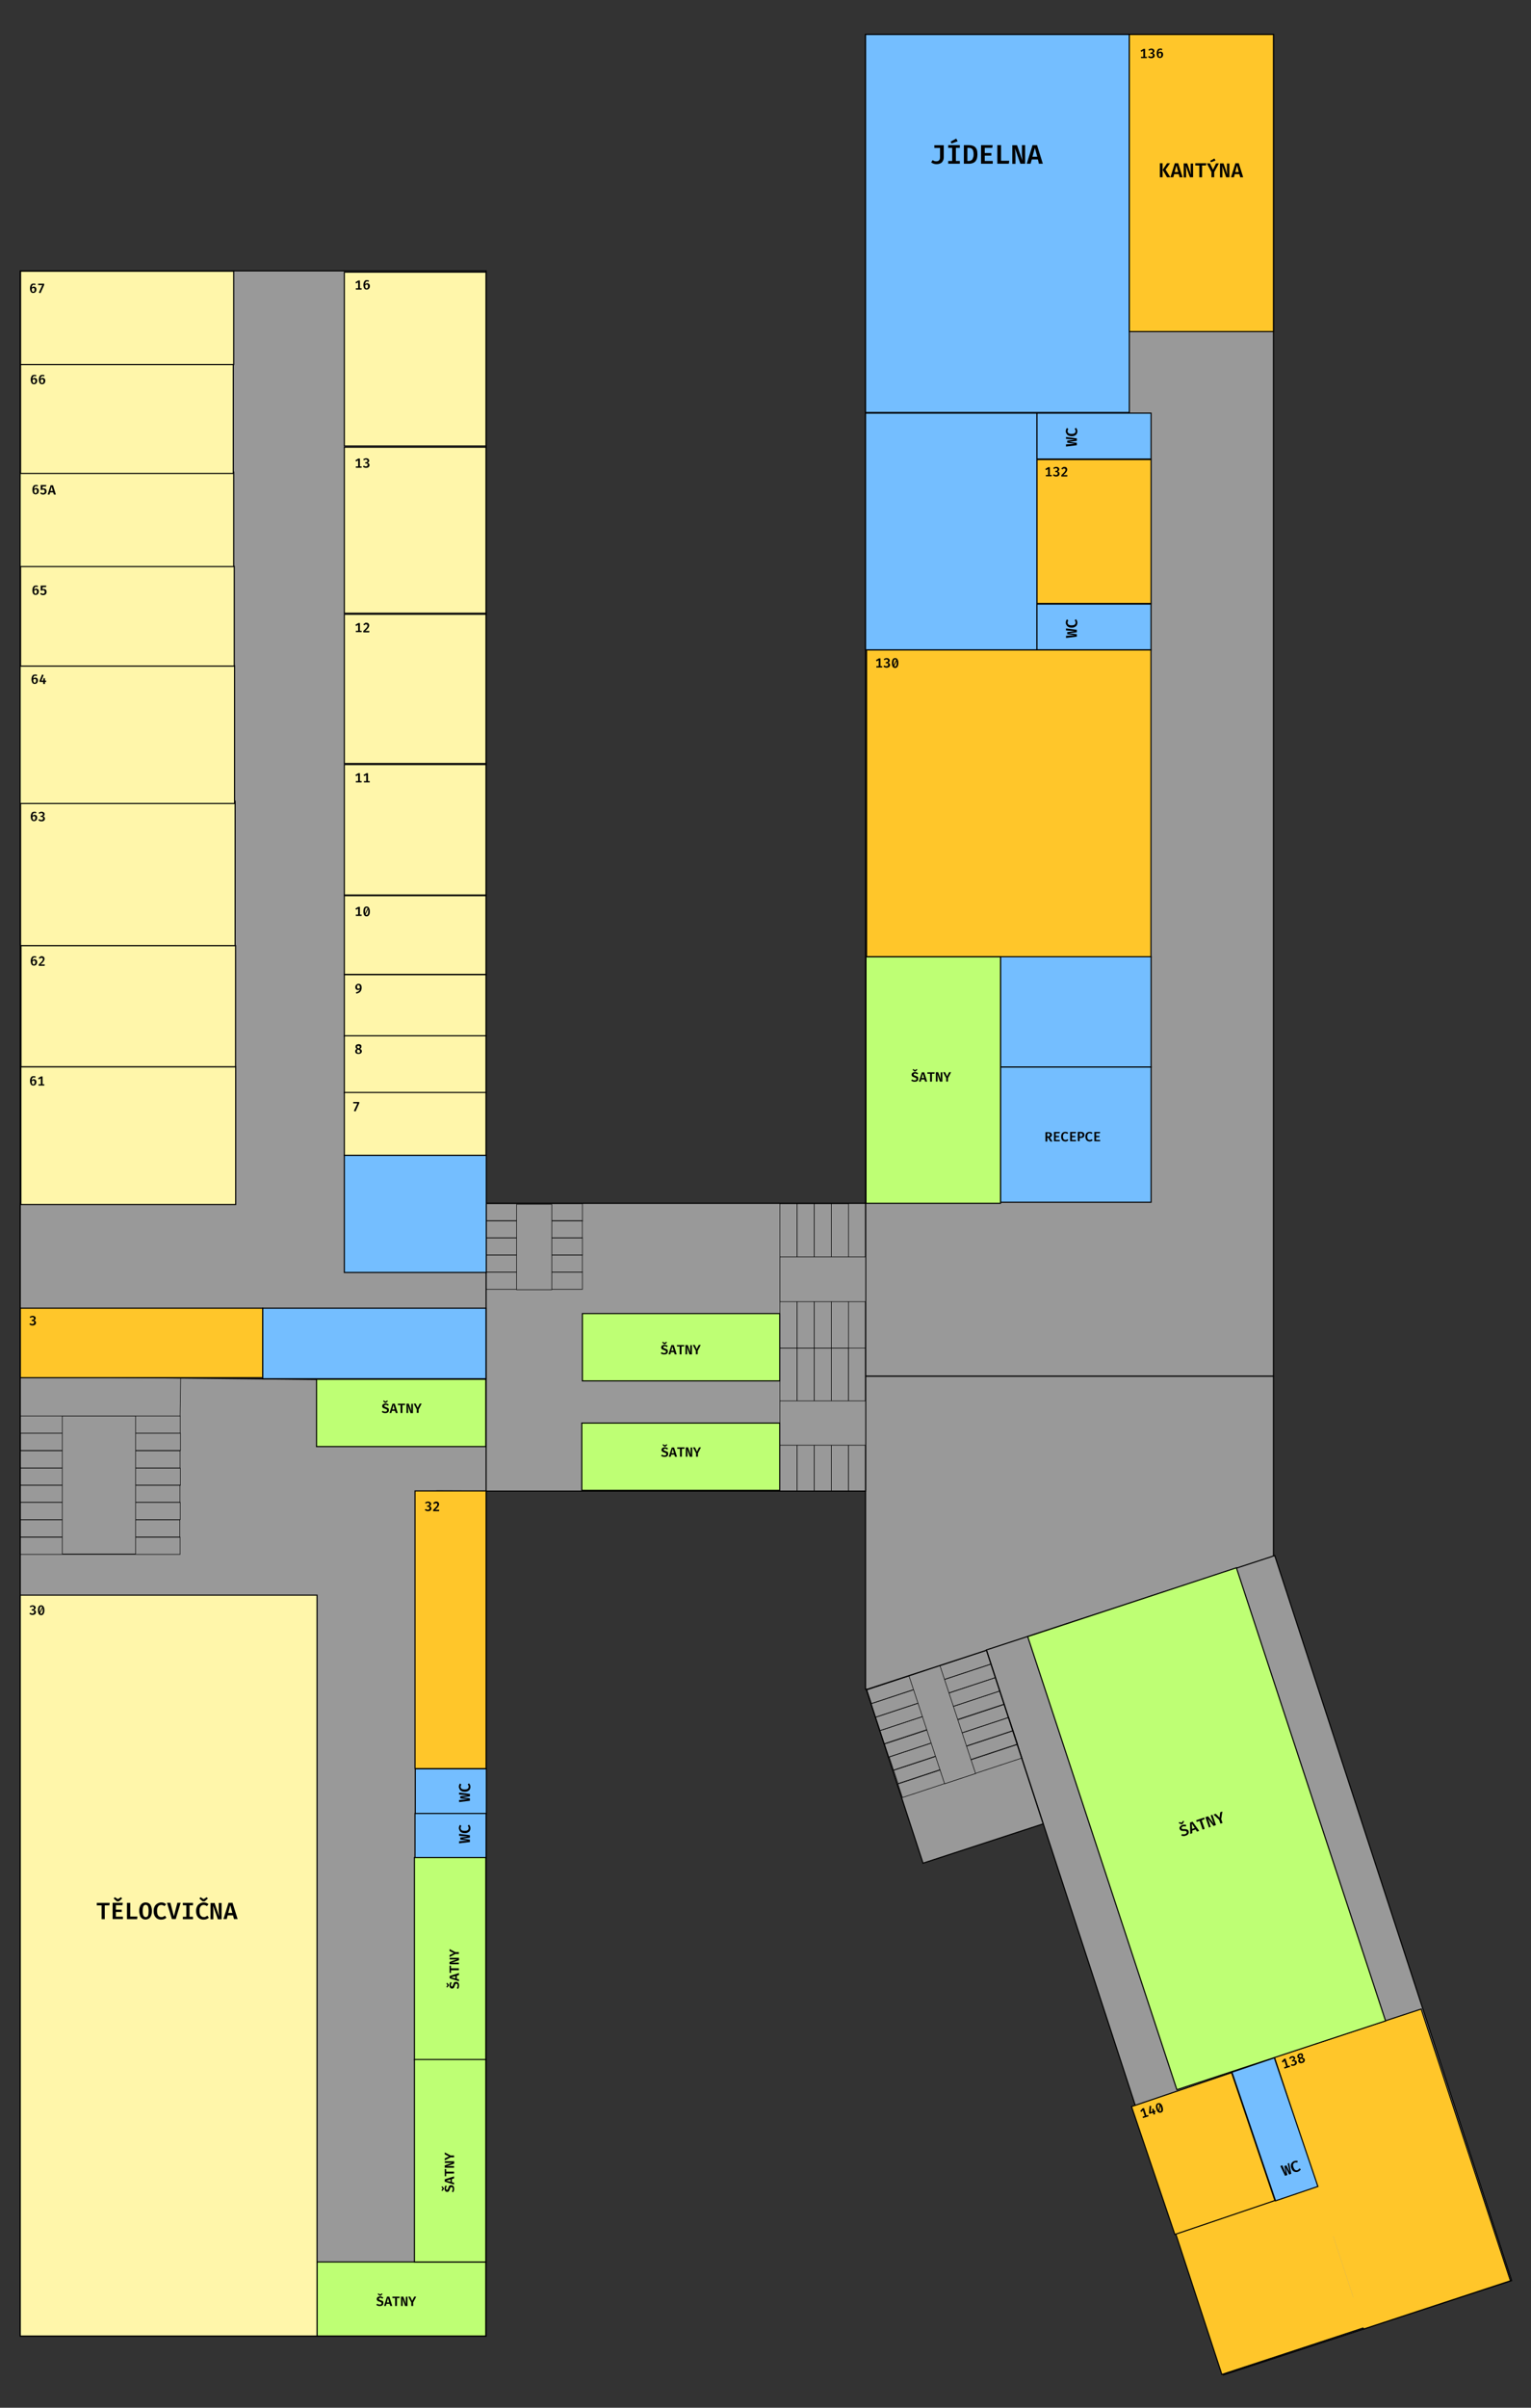 <?xml version="1.0" encoding="UTF-8" standalone="no"?>
<!-- Generator: Adobe Illustrator 25.2.1, SVG Export Plug-In . SVG Version: 6.00 Build 0)  -->

<svg
   version="1.1"
   id="Layer_1"
   sodipodi:docname="ground_floor.svg"
   x="0px"
   y="0px"
   viewBox="0 0 1400 2200"
   style="enable-background:new 0 0 1400 2200;"
   xml:space="preserve"
   inkscape:version="1.1.2 (b8e25be833, 2022-02-05)"
   xmlns:inkscape="http://www.inkscape.org/namespaces/inkscape"
   xmlns:sodipodi="http://sodipodi.sourceforge.net/DTD/sodipodi-0.dtd"
   xmlns="http://www.w3.org/2000/svg"
   xmlns:svg="http://www.w3.org/2000/svg"><rect x="0" y="0" width="1400" height="2200" fill="#333333" stroke="none"/><defs
   id="defs1409" />
<style
   type="text/css"
   id="style710">
	.st0{fill:#999999;stroke:#000000;stroke-miterlimit:10;}
	.st1{fill:#999999;stroke:#000000;stroke-width:1;stroke-miterlimit:10;}
	.st2{fill:none;stroke:#000000;stroke-width:0.5;stroke-miterlimit:10;}
	.st3{fill:#999999;stroke:#000000;stroke-width:0.5;stroke-miterlimit:10;}
	.st4{fill:#FFC62A;stroke:#000000;stroke-miterlimit:10;}
	.st5{fill:#FFC62A;}
	.st6{fill:#74BEFF;stroke:#000000;stroke-miterlimit:10;}
	.st7{fill:#BEFF74;stroke:#000000;stroke-miterlimit:10;}
	.st8{fill:#999999;}
	.st9{fill:none;stroke:#000000;stroke-miterlimit:10;}
	.st10{fill:#FFC62A;stroke:#000000;stroke-miterlimit:10;}
	.st11{fill:#FFF6AA;stroke:#000000;stroke-miterlimit:10;}
	.st12{fill:#FFF6AA;stroke:#000000;stroke-miterlimit:10;}
</style>
<sodipodi:namedview
   bordercolor="#666666"
   borderopacity="1.0"
   id="namedview2041"
   inkscape:current-layer="Layer_1"
   inkscape:cx="958.5"
   inkscape:cy="342"
   inkscape:pagecheckerboard="0"
   inkscape:pageopacity="0.0"
   inkscape:pageshadow="2"
   inkscape:window-height="1017"
   inkscape:window-maximized="1"
   inkscape:window-width="1920"
   inkscape:window-x="-8"
   inkscape:window-y="-8"
   inkscape:zoom="1"
   pagecolor="#ffffff"
   showgrid="false">
	</sodipodi:namedview>
<g
   id="Layer_2_1_">
	<g
   id="Layer_1-2">
		<rect
   id="rect1608"
   x="791.5"
   y="31.5"
   class="st0"
   width="373"
   height="1226" />
		<rect
   id="rect1610"
   x="791.5"
   y="1257.5"
   class="st0"
   width="373"
   height="286" />
		
			<rect
   id="rect1612"
   x="1002.6"
   y="1446.7"
   transform="matrix(0.951 -0.311 0.311 0.951 -501.363 443.577)"
   class="st1"
   width="277.2"
   height="696.6" />
		
			<rect
   id="rect1614"
   x="814.5"
   y="1521.1"
   transform="matrix(0.951 -0.311 0.311 0.951 -455.476 350.556)"
   class="st1"
   width="115.5"
   height="166.8" />
		<rect
   id="rect1616"
   x="18.5"
   y="1099.5"
   class="st0"
   width="773"
   height="263" />
		<rect
   id="rect1618"
   x="18.5"
   y="247.5"
   class="st0"
   width="426"
   height="1887" />
	</g>
</g>
<rect
   id="rect1676"
   x="791.1"
   y="1525.3"
   transform="matrix(0.95 -0.314 0.314 0.95 -437.692 343.541)"
   class="st2"
   width="115.1"
   height="13" />
<rect
   id="rect1678"
   x="795"
   y="1537.9"
   transform="matrix(0.95 -0.314 0.314 0.95 -441.446 345.398)"
   class="st2"
   width="115.1"
   height="13" />
<rect
   id="rect1680"
   x="799"
   y="1550.1"
   transform="matrix(0.95 -0.314 0.314 0.95 -445.074 347.27)"
   class="st2"
   width="115.1"
   height="13" />
<rect
   id="rect1682"
   x="803"
   y="1562.4"
   transform="matrix(0.95 -0.314 0.314 0.95 -448.73 349.146)"
   class="st2"
   width="115.1"
   height="13" />
<rect
   id="rect1684"
   x="807"
   y="1574.3"
   transform="matrix(0.95 -0.314 0.314 0.95 -452.261 351.001)"
   class="st2"
   width="115.1"
   height="13" />
<rect
   id="rect1686"
   x="811.4"
   y="1586.4"
   transform="matrix(0.95 -0.314 0.314 0.95 -455.834 352.99)"
   class="st2"
   width="115.1"
   height="13" />
<rect
   id="rect1688"
   x="815.4"
   y="1598.4"
   transform="matrix(0.95 -0.314 0.314 0.95 -459.396 354.851)"
   class="st2"
   width="115.1"
   height="13" />
<rect
   id="rect1690"
   x="819.4"
   y="1611.2"
   transform="matrix(0.95 -0.314 0.314 0.95 -463.21 356.752)"
   class="st2"
   width="115.1"
   height="13" />
<rect
   id="rect1692"
   x="845.9"
   y="1523.7"
   transform="matrix(0.95 -0.314 0.314 0.95 -450.79 349.558)"
   class="st3"
   width="29.8"
   height="103.6" />
<path
   class="st4"
   d="M1206,2002.6"
   id="path730" />
<path
   class="st4"
   d="M1243.3,2116.1"
   id="path732" />
<path
   class="st4"
   d="M1216.3,2034.1"
   id="path734" />
<path
   class="st4"
   d="M1216.2,2033.8"
   id="path736" />
<line
   class="st4"
   x1="1210.4"
   y1="2016.3"
   x2="1210.8"
   y2="2017.3"
   id="line738" />
<path
   class="st4"
   d="M1210.4,2016.3"
   id="path740" />
<line
   class="st4"
   x1="1204.4"
   y1="1997.8"
   x2="1204.8"
   y2="1999.2"
   id="line742" />
<line
   class="st4"
   x1="1204"
   y1="1996.8"
   x2="1204.4"
   y2="1997.8"
   id="line744" />
<g
   id="138">
	<g
   id="g756">
		<polyline
   class="st4"
   points="1206,2003.1 1165.4,1879.8 1299.6,1835.7 1381.2,2084 1247,2128.1 1246.7,2127.1   "
   id="polyline746" />
		<polyline
   class="st4"
   points="1246.7,2127.1 1117.3,2169.6 1074.7,2039.8 1204,1997.2   "
   id="polyline748" />
		<rect
   x="1204.8"
   y="2015.4"
   class="st5"
   width="33.2"
   height="28"
   id="rect750" />
		
			<rect
   x="1190.5"
   y="1997.5"
   transform="matrix(0.936 -0.351 0.351 0.936 -629.511 552.028)"
   class="st5"
   width="33.2"
   height="28"
   id="rect752" />
		
			<rect
   x="1230.1"
   y="2096.5"
   transform="matrix(0.952 -0.306 0.306 0.952 -586.198 482.959)"
   class="st5"
   width="33.2"
   height="28"
   id="rect754" />
	</g>
	<g
   id="g766">
		<g
   id="g764">
			<path
   d="M1175.5,1880.9l2.5,7.9l-1.5,0.5l-2-6.3l-1.4,1.6l-1-0.9l2-2.4L1175.5,1880.9z M1179.3,1887.3l0.4,1.2l-5.1,1.6l-0.4-1.2     L1179.3,1887.3z"
   id="path758" />
			<path
   d="M1180.9,1878.9c0.6-0.2,1.1-0.2,1.5-0.2c0.5,0.1,0.8,0.2,1.2,0.5c0.3,0.2,0.5,0.6,0.6,0.9c0.1,0.3,0.1,0.7,0.1,1     c-0.1,0.3-0.2,0.6-0.4,0.8c-0.2,0.3-0.4,0.5-0.7,0.7c0.4-0.1,0.7-0.1,1.1,0c0.3,0.1,0.6,0.2,0.9,0.4s0.5,0.6,0.6,1     c0.1,0.5,0.2,0.9,0,1.4c-0.1,0.5-0.4,0.9-0.8,1.2s-0.9,0.6-1.5,0.8c-0.6,0.2-1.1,0.2-1.6,0.2c-0.5,0-1-0.2-1.5-0.5l0.6-1.1     c0.3,0.2,0.6,0.3,1,0.3c0.3,0,0.7,0,1-0.1c0.5-0.1,0.8-0.4,1-0.7s0.2-0.7,0.1-1.1c-0.1-0.3-0.2-0.6-0.4-0.7     c-0.2-0.2-0.4-0.2-0.6-0.3c-0.2,0-0.5,0-0.8,0.1l-0.7,0.2l-0.2-1.2l0.5-0.2c0.2-0.1,0.5-0.2,0.6-0.3c0.2-0.2,0.3-0.3,0.4-0.5     c0.1-0.2,0.1-0.5,0-0.7c-0.1-0.4-0.3-0.6-0.6-0.7c-0.3-0.1-0.7-0.1-1,0c-0.3,0.1-0.6,0.3-0.8,0.5c-0.2,0.2-0.4,0.5-0.6,0.8     l-1.1-0.6c0.2-0.5,0.6-0.9,0.9-1.2C1179.9,1879.3,1180.4,1879.1,1180.9,1878.9z"
   id="path760" />
			<path
   d="M1191.5,1877.9c0.1,0.4,0.1,0.7,0,1.1c-0.1,0.3-0.4,0.7-0.7,1.1c0.6,0.1,1.1,0.3,1.5,0.5c0.4,0.3,0.7,0.7,0.8,1.1     c0.1,0.4,0.2,0.9,0,1.3c-0.1,0.4-0.4,0.8-0.7,1.2s-0.9,0.6-1.5,0.8c-0.6,0.2-1.2,0.3-1.7,0.2c-0.5-0.1-0.9-0.3-1.2-0.5     s-0.6-0.6-0.7-1.1c-0.2-0.5-0.1-0.9,0-1.4c0.2-0.4,0.5-0.8,0.9-1.2c-0.5-0.1-0.9-0.3-1.2-0.5c-0.3-0.2-0.5-0.6-0.6-1     c-0.1-0.4-0.1-0.7-0.1-1c0.1-0.3,0.2-0.6,0.4-0.9c0.2-0.3,0.4-0.5,0.7-0.7c0.3-0.2,0.6-0.3,0.9-0.5c0.4-0.1,0.7-0.2,1.1-0.2     c0.3,0,0.7,0,1,0.1s0.6,0.3,0.8,0.5C1191.3,1877.2,1191.4,1877.5,1191.5,1877.9z M1187.9,1879.1c0.1,0.2,0.2,0.4,0.3,0.5     c0.2,0.1,0.4,0.2,0.6,0.2s0.5,0.1,0.9,0.1c0.2-0.3,0.4-0.6,0.5-0.8c0.1-0.2,0.1-0.5,0-0.8c-0.1-0.3-0.3-0.6-0.5-0.7     c-0.3-0.1-0.6-0.2-0.9,0c-0.4,0.1-0.6,0.3-0.7,0.6C1187.7,1878.5,1187.7,1878.8,1187.9,1879.1z M1191.6,1882.2     c-0.1-0.3-0.2-0.5-0.4-0.7c-0.2-0.1-0.4-0.2-0.7-0.3c-0.3,0-0.7-0.1-1.1-0.1c-0.1,0.2-0.3,0.3-0.4,0.5c-0.1,0.2-0.2,0.4-0.2,0.6     c0,0.2,0,0.5,0.1,0.7c0.1,0.4,0.3,0.6,0.6,0.8c0.3,0.2,0.7,0.2,1.1,0c0.5-0.1,0.8-0.4,0.9-0.7     C1191.7,1882.9,1191.7,1882.6,1191.6,1882.2z"
   id="path762" />
		</g>
	</g>
</g>
<g
   id="140">
	
		<rect
   x="1052.6"
   y="1905.6"
   transform="matrix(0.947 -0.321 0.321 0.947 -573.794 458.114)"
   class="st4"
   width="96.6"
   height="123.4"
   id="rect770" />
	<g
   id="g780">
		<g
   id="g778">
			<path
   d="M1046.1,1926.1l2.5,7.9l-1.5,0.5l-2-6.3l-1.4,1.6l-1-0.9l2-2.4L1046.1,1926.1z M1049.9,1932.5l0.4,1.2l-5.1,1.6l-0.4-1.2     L1049.9,1932.5z"
   id="path772" />
			<path
   d="M1051.2,1924.2l1.5,0.1l-0.5,5.5l4.1-1.3l0.4,1.2l-5.7,1.8l-0.3-1.1L1051.2,1924.2z M1054.8,1926.7l1.6,5l-1.5,0.5     l-0.9-2.8l-0.5-2.3L1054.8,1926.7z"
   id="path774" />
			<path
   d="M1058.9,1921.8c0.9-0.3,1.8-0.2,2.5,0.4c0.7,0.6,1.3,1.5,1.7,2.9c0.4,1.3,0.5,2.5,0.3,3.4c-0.2,0.9-0.8,1.5-1.8,1.8     c-0.9,0.3-1.8,0.2-2.5-0.4c-0.7-0.6-1.3-1.6-1.7-2.9c-0.4-1.3-0.5-2.4-0.3-3.3C1057.3,1922.7,1057.9,1922.1,1058.9,1921.8z      M1059.2,1922.9c-0.4,0.1-0.7,0.5-0.8,1s0.1,1.4,0.4,2.5c0.2,0.6,0.4,1.1,0.6,1.5c0.2,0.4,0.4,0.7,0.5,0.9     c0.2,0.2,0.4,0.3,0.6,0.4c0.2,0,0.4,0,0.7-0.1c0.3-0.1,0.5-0.3,0.6-0.5c0.1-0.3,0.2-0.6,0.1-1.1c0-0.5-0.2-1.1-0.4-1.9     c-0.3-0.8-0.5-1.4-0.7-1.8c-0.2-0.4-0.5-0.7-0.7-0.8C1059.9,1922.8,1059.6,1922.8,1059.2,1922.9z M1060.3,1922.9l0.7,0.8     l-0.8,5.5l-0.7-0.6L1060.3,1922.9z"
   id="path776" />
		</g>
	</g>
</g>
<g
   id="g794">
	
		<rect
   x="1146"
   y="1883.1"
   transform="matrix(0.947 -0.321 0.321 0.947 -563.191 477.999)"
   class="st6"
   width="40.9"
   height="124.1"
   id="rect784" />
	<g
   id="g792">
		<g
   id="g790">
			<path
   d="M1178.8,1976.4l2,9.8l-2,0.7l-3.1-6.6l1.5,7.1l-2.1,0.7l-4.3-9l1.8-0.6l3.2,7.5l-1.3-6.9l1.8-0.6l3.1,6.3l-1.9-7.9     L1178.8,1976.4z"
   id="path786" />
			<path
   d="M1183.6,1974.6c0.7-0.2,1.2-0.3,1.7-0.3c0.5,0,1,0.1,1.5,0.3l-0.6,1.4c-0.3-0.1-0.7-0.2-1.1-0.2c-0.4,0-0.7,0-1.1,0.2     c-0.4,0.1-0.8,0.4-1.1,0.8c-0.3,0.4-0.5,0.8-0.5,1.4c0,0.6,0.1,1.3,0.4,2.1c0.3,0.8,0.6,1.4,1,1.9c0.4,0.4,0.8,0.7,1.2,0.8     c0.4,0.1,0.9,0.1,1.4-0.1c0.5-0.2,0.9-0.4,1.1-0.7c0.3-0.3,0.5-0.6,0.7-0.9l1.3,0.8c-0.2,0.4-0.5,0.9-1,1.3c-0.4,0.4-1,0.7-1.7,1     c-0.8,0.3-1.6,0.3-2.4,0.2c-0.8-0.2-1.5-0.5-2.1-1.1c-0.6-0.6-1.1-1.4-1.5-2.5c-0.4-1.1-0.5-2-0.3-2.9c0.1-0.9,0.5-1.6,1-2.2     C1182.1,1975.3,1182.8,1974.8,1183.6,1974.6z"
   id="path788" />
		</g>
	</g>
</g>
<g
   id="g812">
	
		<rect
   x="1002.3"
   y="1453.1"
   transform="matrix(0.95 -0.313 0.313 0.95 -467.247 428.685)"
   class="st7"
   width="200.9"
   height="435.8"
   id="rect796" />
	<g
   id="g810">
		<g
   id="g808">
			<path
   d="M1081.9,1663.7l0.9,0.5l-1.3,2.3l-1.1,0.4l-2.5-1l0.4-1l2.2,0.5L1081.9,1663.7z M1086.9,1673.1c0.2,0.6,0.2,1.1,0.1,1.7     c-0.1,0.5-0.4,1-0.9,1.5c-0.5,0.4-1.1,0.8-1.9,1c-0.8,0.3-1.6,0.4-2.2,0.3c-0.7,0-1.3-0.2-1.8-0.4l0.6-1.4     c0.4,0.2,0.9,0.3,1.4,0.3c0.5,0,1,0,1.5-0.2c0.3-0.1,0.6-0.3,0.9-0.5c0.2-0.2,0.4-0.4,0.5-0.7c0.1-0.3,0.1-0.5,0-0.8     c-0.1-0.3-0.2-0.5-0.4-0.6c-0.2-0.1-0.4-0.2-0.7-0.3c-0.3,0-0.7-0.1-1.2,0c-0.8,0-1.4,0-2-0.1c-0.5-0.1-1-0.3-1.3-0.6     c-0.3-0.3-0.6-0.7-0.8-1.1c-0.2-0.5-0.2-1.1,0-1.5c0.2-0.5,0.5-0.9,0.9-1.3c0.4-0.4,1-0.7,1.6-0.9c0.7-0.2,1.3-0.3,1.9-0.3     c0.6,0,1.2,0.2,1.7,0.4l-0.6,1.4c-0.4-0.2-0.8-0.3-1.3-0.3c-0.4,0-0.8,0.1-1.2,0.2c-0.3,0.1-0.6,0.2-0.8,0.4     c-0.2,0.2-0.4,0.3-0.4,0.6c-0.1,0.2-0.1,0.4,0,0.7c0.1,0.2,0.2,0.4,0.4,0.5c0.2,0.1,0.4,0.2,0.8,0.2c0.3,0,0.8,0,1.4,0     c0.6,0,1.2,0,1.7,0.1c0.5,0.1,0.9,0.3,1.3,0.6C1086.4,1672.1,1086.7,1672.5,1086.9,1673.1z"
   id="path798" />
			<path
   d="M1093.3,1671.6l-3.1,1l0.1,2.4l-1.9,0.7l-0.2-10.4l2.3-0.8l6.1,8.4l-2,0.7L1093.3,1671.6z M1090.1,1671.1l2.4-0.8     l-2.7-4.1L1090.1,1671.1z"
   id="path800" />
			<path
   d="M1098.9,1663.2l2.7,7.9l-1.9,0.6l-2.7-7.9l-2.7,0.9l-0.5-1.5l7.4-2.5l0.3,1.5L1098.9,1663.2z"
   id="path802" />
			<path
   d="M1109.7,1668.4l-5.4-6.9c0.1,0.2,0.2,0.4,0.3,0.6c0.1,0.3,0.3,0.6,0.4,0.9c0.1,0.3,0.3,0.7,0.4,1.1     c0.2,0.4,0.3,0.8,0.4,1.2l1.3,4l-1.6,0.5l-3.2-9.4l2.4-0.8l5.4,6.9c-0.1-0.2-0.3-0.5-0.4-0.9c-0.2-0.4-0.4-0.8-0.6-1.3     c-0.2-0.5-0.4-1-0.6-1.6l-1.4-4l1.6-0.5l3.2,9.4L1109.7,1668.4z"
   id="path804" />
			<path
   d="M1116.7,1662.1l1.2,3.6l-1.9,0.6l-1.2-3.5l-5.1-4.8l2-0.7l3.5,3.6l0.6-5l2-0.7L1116.7,1662.1z"
   id="path806" />
		</g>
	</g>
</g>
<rect
   x="775.8"
   y="1231.8"
   class="st2"
   width="15.7"
   height="130.7"
   id="rect814" />
<rect
   x="760.2"
   y="1231.8"
   class="st2"
   width="15.7"
   height="130.7"
   id="rect816" />
<rect
   x="744.5"
   y="1231.8"
   class="st2"
   width="15.7"
   height="130.7"
   id="rect818" />
<rect
   x="728.9"
   y="1231.8"
   class="st2"
   width="15.7"
   height="130.7"
   id="rect820" />
<rect
   x="713.2"
   y="1231.8"
   class="st2"
   width="15.7"
   height="130.7"
   id="rect822" />
<rect
   x="732.1"
   y="1261.2"
   transform="matrix(-1.836970e-16 1 -1 -1.836970e-16 2052.662 547.922)"
   class="st3"
   width="40.5"
   height="78.3"
   id="rect824" />
<rect
   x="760.2"
   y="1099.8"
   class="st2"
   width="15.7"
   height="132"
   id="rect826" />
<rect
   x="744.5"
   y="1099.8"
   class="st2"
   width="15.7"
   height="132"
   id="rect828" />
<rect
   x="728.9"
   y="1099.8"
   class="st2"
   width="15.7"
   height="132"
   id="rect830" />
<rect
   x="713.2"
   y="1099.8"
   class="st2"
   width="15.7"
   height="132"
   id="rect832" />
<rect
   x="731.9"
   y="1129.8"
   transform="matrix(-1.836970e-16 1 -1 -1.836970e-16 1921.319 416.58)"
   class="st3"
   width="40.9"
   height="78.3"
   id="rect834" />
<rect
   x="480.7"
   y="1095"
   transform="matrix(6.123234e-17 -1 1 6.123234e-17 -650.524 1627.487)"
   class="st2"
   width="15.7"
   height="88.1"
   id="rect836" />
<rect
   x="480.7"
   y="1110.6"
   transform="matrix(6.123234e-17 -1 1 6.123234e-17 -666.176 1643.139)"
   class="st2"
   width="15.7"
   height="88.1"
   id="rect838" />
<rect
   x="480.7"
   y="1126.3"
   transform="matrix(6.123234e-17 -1 1 6.123234e-17 -681.829 1658.791)"
   class="st2"
   width="15.7"
   height="88.1"
   id="rect840" />
<path
   class="st2"
   d="M493.9,1115.7"
   id="path842" />
<line
   class="st2"
   x1="529.9"
   y1="1115.7"
   x2="529.6"
   y2="1115.7"
   id="line844" />
<path
   class="st2"
   d="M529.9,1115.7"
   id="path846" />
<line
   class="st2"
   x1="533.5"
   y1="1115.7"
   x2="532.9"
   y2="1115.7"
   id="line848" />
<rect
   x="526.3"
   y="1113.6"
   class="st8"
   width="7.2"
   height="5.4"
   id="rect850" />
<rect
   x="493.9"
   y="1112.1"
   class="st8"
   width="15.3"
   height="7"
   id="rect852" />
<rect
   x="480.7"
   y="1079.2"
   transform="matrix(6.123234e-17 -1 1 6.123234e-17 -634.808 1611.771)"
   class="st2"
   width="15.7"
   height="88.1"
   id="rect854" />
<rect
   x="480.7"
   y="1063.7"
   transform="matrix(6.123234e-17 -1 1 6.123234e-17 -619.22 1596.182)"
   class="st2"
   width="15.7"
   height="88.1"
   id="rect856" />
<rect
   x="472.4"
   y="1100.4"
   class="st3"
   width="32.2"
   height="78"
   id="rect858" />
<line
   class="st9"
   x1="444.2"
   y1="1262.2"
   x2="18.5"
   y2="1257.5"
   id="line860" />
<line
   class="st9"
   x1="444.2"
   y1="1362.5"
   x2="399"
   y2="1362.3"
   id="line862" />
<g
   id="g874">
	
		<rect
   x="391.8"
   y="1604.1"
   transform="matrix(-5.402070e-08 -1 1 -5.402070e-08 -1224.346 2048.851)"
   class="st6"
   width="40.9"
   height="65"
   id="rect864" />
	<g
   id="g872">
		<g
   id="g870">
			<path
   d="M419.8,1637.9l9.9,1.3v2.2l-7.2,0.9l7.2,0.9v2.2l-9.9,1.2v-1.9l8.1-0.6l-7-0.9v-1.9l7-0.9l-8.1-0.7V1637.9z"
   id="path866" />
			<path
   d="M419.6,1632.7c0-0.7,0.1-1.3,0.3-1.8c0.2-0.5,0.4-0.9,0.8-1.3l1.2,1c-0.2,0.3-0.4,0.6-0.5,0.9c-0.1,0.3-0.2,0.7-0.2,1.1     c0,0.5,0.1,0.9,0.4,1.3c0.2,0.4,0.6,0.7,1.2,0.9c0.5,0.2,1.2,0.3,2.1,0.3c0.9,0,1.6-0.1,2.1-0.3c0.5-0.2,0.9-0.5,1.2-0.9     c0.2-0.4,0.4-0.8,0.4-1.3c0-0.5-0.1-0.9-0.3-1.3c-0.2-0.3-0.4-0.6-0.6-0.9l1.2-0.9c0.3,0.3,0.6,0.8,0.9,1.3     c0.2,0.5,0.4,1.2,0.4,1.9c0,0.9-0.2,1.6-0.6,2.3c-0.4,0.7-1,1.2-1.8,1.6c-0.8,0.4-1.7,0.6-2.9,0.6c-1.1,0-2-0.2-2.8-0.6     c-0.8-0.4-1.4-0.9-1.7-1.6S419.6,1633.6,419.6,1632.7z"
   id="path868" />
		</g>
	</g>
</g>
<g
   id="g886">
	
		<rect
   x="391.5"
   y="1644.9"
   transform="matrix(-5.402070e-08 -1 1 -5.402070e-08 -1265.41 2089.388)"
   class="st6"
   width="40.9"
   height="65"
   id="rect876" />
	<g
   id="g884">
		<g
   id="g882">
			<path
   d="M419.8,1675.6l9.9,1.3v2.2l-7.2,0.9l7.2,0.9v2.2l-9.9,1.2v-1.9l8.1-0.6l-7-0.9v-1.9l7-0.9l-8.1-0.7V1675.6z"
   id="path878" />
			<path
   d="M419.6,1670.5c0-0.7,0.1-1.3,0.3-1.8c0.2-0.5,0.4-0.9,0.8-1.3l1.2,1c-0.2,0.3-0.4,0.6-0.5,0.9c-0.1,0.3-0.2,0.7-0.2,1.1     c0,0.5,0.1,0.9,0.4,1.3c0.2,0.4,0.6,0.7,1.2,0.9c0.5,0.2,1.2,0.3,2.1,0.3c0.9,0,1.6-0.1,2.1-0.3c0.5-0.2,0.9-0.5,1.2-0.9     c0.2-0.4,0.4-0.8,0.4-1.3c0-0.5-0.1-0.9-0.3-1.3c-0.2-0.3-0.4-0.6-0.6-0.9l1.2-0.9c0.3,0.3,0.6,0.8,0.9,1.3     c0.2,0.5,0.4,1.2,0.4,1.9c0,0.9-0.2,1.6-0.6,2.3c-0.4,0.7-1,1.2-1.8,1.6c-0.8,0.4-1.7,0.6-2.9,0.6c-1.1,0-2-0.2-2.8-0.6     c-0.8-0.4-1.4-0.9-1.7-1.6S419.6,1671.3,419.6,1670.5z"
   id="path880" />
		</g>
	</g>
</g>
<rect
   x="83.8"
   y="1339.4"
   transform="matrix(6.207864e-07 -1 1 6.207864e-07 -1320.922 1504.074)"
   class="st2"
   width="15.7"
   height="146.2"
   id="rect888" />
<rect
   x="83.5"
   y="1323.5"
   transform="matrix(6.207864e-07 -1 1 6.207864e-07 -1305.27 1487.921)"
   class="st2"
   width="15.7"
   height="146.2"
   id="rect890" />
<rect
   x="83.9"
   y="1307.6"
   transform="matrix(6.207864e-07 -1 1 6.207864e-07 -1288.993 1472.394)"
   class="st2"
   width="15.7"
   height="146.2"
   id="rect892" />
<rect
   x="83.6"
   y="1291.7"
   transform="matrix(6.207864e-07 -1 1 6.207864e-07 -1273.341 1456.242)"
   class="st2"
   width="15.7"
   height="146.2"
   id="rect894" />
<rect
   x="83.9"
   y="1276.3"
   transform="matrix(6.207864e-07 -1 1 6.207864e-07 -1257.595 1441.122)"
   class="st2"
   width="15.7"
   height="146.2"
   id="rect896" />
<rect
   x="83.7"
   y="1260.4"
   transform="matrix(6.207864e-07 -1 1 6.207864e-07 -1241.943 1424.97)"
   class="st2"
   width="15.7"
   height="146.2"
   id="rect898" />
<rect
   x="84.1"
   y="1244.5"
   transform="matrix(6.207864e-07 -1 1 6.207864e-07 -1225.666 1409.442)"
   class="st2"
   width="15.7"
   height="146.2"
   id="rect900" />
<rect
   x="83.8"
   y="1228.6"
   transform="matrix(6.207864e-07 -1 1 6.207864e-07 -1210.014 1393.29)"
   class="st2"
   width="15.7"
   height="146.2"
   id="rect902" />
<line
   class="st2"
   x1="165.2"
   y1="1259.1"
   x2="165.2"
   y2="1259.1"
   id="line904" />
<line
   class="st2"
   x1="164.7"
   y1="1290.1"
   x2="164.7"
   y2="1290.1"
   id="line906" />
<line
   class="st2"
   x1="165.2"
   y1="1259.1"
   x2="164.7"
   y2="1293.8"
   id="line908" />
<rect
   x="56.9"
   y="1293.8"
   transform="matrix(-1 -1.224647e-16 1.224647e-16 -1 180.888 2713.651)"
   class="st3"
   width="67"
   height="126"
   id="rect910" />
<rect
   x="791.5"
   y="377.5"
   class="st6"
   width="156.8"
   height="216.4"
   id="rect912" />
<g
   id="g924">
	
		<rect
   x="979.4"
   y="520.7"
   transform="matrix(-8.454478e-08 -1 1 -8.454478e-08 427.55 1573.238)"
   class="st6"
   width="41.9"
   height="104.3"
   id="rect914" />
	<g
   id="g922">
		<g
   id="g920">
			<path
   d="M974.8,574.2l9.9,1.3v2.2l-7.2,0.9l7.2,0.9v2.2l-9.9,1.2v-1.9l8.1-0.6l-7-0.9v-1.9l7-0.9l-8.1-0.7V574.2z"
   id="path916" />
			<path
   d="M974.6,569c0-0.7,0.1-1.3,0.3-1.8c0.2-0.5,0.4-0.9,0.8-1.3l1.2,1c-0.2,0.3-0.4,0.6-0.5,0.9c-0.1,0.3-0.2,0.7-0.2,1.1     c0,0.5,0.1,0.9,0.4,1.3c0.2,0.4,0.6,0.7,1.2,0.9c0.5,0.2,1.2,0.3,2.1,0.3c0.9,0,1.6-0.1,2.1-0.3c0.5-0.2,0.9-0.5,1.2-0.9     s0.4-0.8,0.4-1.3c0-0.5-0.1-0.9-0.3-1.3c-0.2-0.3-0.4-0.6-0.6-0.9l1.2-0.9c0.3,0.3,0.6,0.8,0.9,1.3c0.2,0.5,0.4,1.2,0.4,1.9     c0,0.9-0.2,1.6-0.6,2.3c-0.4,0.7-1,1.2-1.8,1.6c-0.8,0.4-1.7,0.6-2.9,0.6c-1.1,0-2-0.2-2.8-0.6c-0.8-0.4-1.4-0.9-1.7-1.6     C974.8,570.6,974.6,569.9,974.6,569z"
   id="path918" />
		</g>
	</g>
</g>
<g
   id="g936">
	
		<rect
   x="979.4"
   y="346.3"
   transform="matrix(-8.454478e-08 -1 1 -8.454478e-08 601.981 1398.808)"
   class="st6"
   width="41.9"
   height="104.3"
   id="rect926" />
	<g
   id="g934">
		<g
   id="g932">
			<path
   d="M974.8,399.3l9.9,1.3v2.2l-7.2,0.9l7.2,0.9v2.2l-9.9,1.2V406l8.1-0.6l-7-0.9v-1.9l7-0.9l-8.1-0.7V399.3z"
   id="path928" />
			<path
   d="M974.6,394.1c0-0.7,0.1-1.3,0.3-1.8c0.2-0.5,0.4-0.9,0.8-1.3l1.2,1c-0.2,0.3-0.4,0.6-0.5,0.9c-0.1,0.3-0.2,0.7-0.2,1.1     c0,0.5,0.1,0.9,0.4,1.3c0.2,0.4,0.6,0.7,1.2,0.9c0.5,0.2,1.2,0.3,2.1,0.3c0.9,0,1.6-0.1,2.1-0.3c0.5-0.2,0.9-0.5,1.2-0.9     s0.4-0.8,0.4-1.3c0-0.5-0.1-0.9-0.3-1.3c-0.2-0.3-0.4-0.6-0.6-0.9l1.2-0.9c0.3,0.3,0.6,0.8,0.9,1.3c0.2,0.5,0.4,1.2,0.4,1.9     c0,0.9-0.2,1.6-0.6,2.3c-0.4,0.7-1,1.2-1.8,1.6c-0.8,0.4-1.7,0.6-2.9,0.6c-1.1,0-2-0.2-2.8-0.6c-0.8-0.4-1.4-0.9-1.7-1.6     C974.8,395.7,974.6,395,974.6,394.1z"
   id="path930" />
		</g>
	</g>
</g>
<rect
   x="914.9"
   y="874.2"
   class="st6"
   width="137.7"
   height="100.8"
   id="rect938" />
<rect
   x="314.9"
   y="1055.7"
   class="st6"
   width="129.8"
   height="107"
   id="rect940" />
<rect
   x="240.2"
   y="1195.3"
   class="st6"
   width="204.2"
   height="64.5"
   id="rect942" />
<g
   id="g964">
	<rect
   x="791.5"
   y="31.5"
   class="st6"
   width="241.2"
   height="345.4"
   id="rect944" />
	<g
   id="g962">
		<g
   id="g960">
			<path
   d="M863,132.6v11.1c0,0.9-0.1,1.7-0.4,2.5c-0.3,0.8-0.7,1.4-1.2,2c-0.5,0.6-1.2,1-2,1.3c-0.8,0.3-1.8,0.5-2.9,0.5     c-1,0-1.9-0.1-2.7-0.4s-1.6-0.7-2.3-1.2l1.3-2.1c0.6,0.4,1.2,0.7,1.8,0.9s1.1,0.2,1.7,0.2c1,0,1.8-0.3,2.4-0.9     c0.6-0.6,0.9-1.6,0.9-2.8v-8.5h-5.2v-2.5H863z"
   id="path946" />
			<path
   d="M877.7,132.6v2.5h-3.6v12h3.6v2.5h-10.6v-2.5h3.6v-12h-3.6v-2.5H877.7z M874.4,126.6l1.3,2.5l-5.6,2l-0.8-1.7     L874.4,126.6z"
   id="path948" />
			<path
   d="M893.8,141c0,1.4-0.2,2.6-0.4,3.6c-0.3,1-0.7,1.8-1.2,2.5s-1.1,1.2-1.8,1.5c-0.7,0.4-1.4,0.6-2.2,0.8s-1.6,0.2-2.4,0.2     h-4.4v-17h4.1c1.1,0,2.1,0.1,3.1,0.3c1,0.2,1.9,0.6,2.7,1.2c0.8,0.6,1.4,1.5,1.9,2.6C893.6,137.8,893.8,139.3,893.8,141z      M890.3,141c0-1.3-0.1-2.3-0.4-3.1c-0.2-0.8-0.6-1.4-1-1.8c-0.4-0.4-0.9-0.7-1.4-0.8c-0.5-0.1-1-0.2-1.6-0.2h-1.3v12h1.3     c0.6,0,1.1-0.1,1.6-0.3c0.5-0.2,1-0.5,1.4-0.9c0.4-0.4,0.7-1.1,0.9-1.9C890.2,143.3,890.3,142.3,890.3,141z"
   id="path950" />
			<path
   d="M900.5,135.1v4.7h6v2.4h-6v4.9h7.3v2.5h-10.7v-17h10.6l-0.3,2.5H900.5z"
   id="path952" />
			<path
   d="M912,149.6v-17h3.4v14.3h7.5l-0.4,2.7H912z"
   id="path954" />
			<path
   d="M933.1,149.6l-5-14.1c0,0.3,0.1,0.7,0.1,1.2c0.1,0.5,0.1,1.1,0.2,1.7c0.1,0.6,0.1,1.3,0.1,2c0,0.7,0.1,1.4,0.1,2.1v7.2     h-2.9v-17h4.3l5,14.1c-0.1-0.4-0.1-1-0.2-1.7c-0.1-0.7-0.1-1.5-0.2-2.4c-0.1-0.9-0.1-1.8-0.1-2.9v-7.2h2.9v17H933.1z"
   id="path956" />
			<path
   d="M949.1,145.7h-5.6l-1.1,3.9h-3.5l5.3-17h4.1l5.3,17h-3.6L949.1,145.7z M944.1,143.2h4.4l-2.2-8.1L944.1,143.2z"
   id="path958" />
		</g>
	</g>
</g>
<g
   id="136">
	<rect
   x="1032.7"
   y="31.5"
   class="st4"
   width="131.8"
   height="271.5"
   id="rect966" />
	<g
   id="g984">
		<g
   id="g982">
			<path
   d="M1063.1,162h-2.5v-12.8h2.5V162z M1063.2,155.2l4-6h2.7l-4.1,5.8l4.4,7h-3L1063.2,155.2z"
   id="path968" />
			<path
   d="M1077.9,159.1h-4.2l-0.8,2.9h-2.6l4-12.8h3.1l4,12.8h-2.7L1077.9,159.1z M1074.1,157.2h3.3l-1.6-6.1L1074.1,157.2z"
   id="path970" />
			<path
   d="M1088.1,162l-3.8-10.6c0,0.2,0.1,0.5,0.1,0.9c0,0.4,0.1,0.8,0.1,1.3c0,0.5,0.1,1,0.1,1.5s0,1.1,0,1.6v5.4h-2.2v-12.8h3.2     l3.7,10.6c0-0.3-0.1-0.7-0.2-1.2c-0.1-0.5-0.1-1.1-0.2-1.8s-0.1-1.4-0.1-2.1v-5.4h2.2V162H1088.1z"
   id="path972" />
			<path
   d="M1099.2,151.3V162h-2.5v-10.8h-3.7v-2h10.1l-0.3,2H1099.2z"
   id="path974" />
			<path
   d="M1110.3,157.2v4.8h-2.5v-4.8l-4.2-7.9h2.8l2.8,5.8l2.8-5.8h2.6L1110.3,157.2z M1110.5,144.8l1,1.9l-4.2,1.5l-0.6-1.3     L1110.5,144.8z"
   id="path976" />
			<path
   d="M1121.3,162l-3.8-10.6c0,0.2,0.1,0.5,0.1,0.9c0,0.4,0.1,0.8,0.1,1.3c0,0.5,0.1,1,0.1,1.5s0,1.1,0,1.6v5.4h-2.2v-12.8h3.2     l3.7,10.6c0-0.3-0.1-0.7-0.2-1.2c-0.1-0.5-0.1-1.1-0.2-1.8s-0.1-1.4-0.1-2.1v-5.4h2.2V162H1121.3z"
   id="path978" />
			<path
   d="M1133.3,159.1h-4.2l-0.8,2.9h-2.6l4-12.8h3.1l4,12.8h-2.7L1133.3,159.1z M1129.5,157.2h3.3l-1.6-6.1L1129.5,157.2z"
   id="path980" />
		</g>
	</g>
	<g
   id="g994">
		<g
   id="g992">
			<path
   d="M1047.1,44.6v8.3h-1.6v-6.6l-1.8,1.1l-0.7-1.1l2.7-1.6H1047.1z M1048.7,51.9v1.2h-5.3v-1.2H1048.7z"
   id="path986" />
			<path
   d="M1052.8,44.4c0.6,0,1.1,0.1,1.5,0.3c0.4,0.2,0.7,0.5,1,0.8c0.2,0.3,0.3,0.7,0.3,1.1c0,0.4-0.1,0.7-0.2,0.9     c-0.1,0.3-0.3,0.5-0.6,0.7c-0.3,0.2-0.6,0.3-0.9,0.4c0.4,0,0.7,0.1,1,0.3c0.3,0.2,0.5,0.4,0.7,0.7c0.2,0.3,0.3,0.7,0.3,1.1     c0,0.5-0.1,0.9-0.4,1.3c-0.3,0.4-0.6,0.7-1.1,0.9s-1,0.3-1.7,0.3c-0.6,0-1.1-0.1-1.6-0.3c-0.5-0.2-0.9-0.5-1.3-0.9l1-0.9     c0.2,0.3,0.5,0.5,0.8,0.6c0.3,0.1,0.6,0.2,1,0.2c0.5,0,0.9-0.1,1.2-0.4c0.3-0.2,0.4-0.6,0.4-1c0-0.3-0.1-0.6-0.2-0.8     s-0.3-0.4-0.5-0.4c-0.2-0.1-0.5-0.1-0.8-0.1h-0.8l0.2-1.2h0.5c0.3,0,0.5,0,0.7-0.1c0.2-0.1,0.4-0.2,0.5-0.4s0.2-0.4,0.2-0.7     c0-0.4-0.1-0.7-0.4-0.9c-0.3-0.2-0.6-0.3-1-0.3c-0.4,0-0.7,0.1-0.9,0.2c-0.3,0.1-0.5,0.3-0.8,0.6l-0.8-0.9     c0.4-0.4,0.8-0.6,1.3-0.8C1051.8,44.5,1052.3,44.4,1052.8,44.4z"
   id="path988" />
			<path
   d="M1061.1,44.4c0.4,0,0.7,0,1,0.1c0.3,0.1,0.6,0.2,0.8,0.4l-0.6,1c-0.2-0.1-0.4-0.2-0.6-0.3c-0.2-0.1-0.4-0.1-0.6-0.1     c-0.4,0-0.7,0.1-1,0.4c-0.3,0.2-0.5,0.6-0.6,1c-0.2,0.5-0.2,1-0.2,1.6l0,0.5c0,1,0.1,1.7,0.3,2.2c0.2,0.5,0.6,0.7,1.1,0.7     c0.4,0,0.7-0.2,0.9-0.5s0.3-0.8,0.3-1.3c0-0.4,0-0.7-0.1-1s-0.2-0.4-0.4-0.5c-0.2-0.1-0.4-0.2-0.6-0.2c-0.3,0-0.6,0.1-0.9,0.3     c-0.3,0.2-0.5,0.4-0.7,0.7l0-1.1c0.3-0.4,0.6-0.6,0.9-0.8s0.7-0.3,1.1-0.3c0.4,0,0.8,0.1,1.2,0.3c0.4,0.2,0.6,0.5,0.9,0.9     c0.2,0.4,0.3,0.9,0.3,1.5c0,0.6-0.1,1.1-0.4,1.6c-0.2,0.5-0.6,0.8-1,1.1s-0.9,0.4-1.5,0.4c-0.5,0-1-0.1-1.4-0.3     c-0.4-0.2-0.7-0.5-0.9-0.9c-0.2-0.4-0.4-0.8-0.5-1.3c-0.1-0.5-0.2-1-0.2-1.6c0-1,0.1-1.8,0.4-2.5c0.3-0.7,0.7-1.3,1.2-1.7     C1059.7,44.6,1060.4,44.4,1061.1,44.4z"
   id="path990" />
		</g>
	</g>
</g>
<g
   id="132">
	<rect
   x="948.3"
   y="419.9"
   class="st4"
   width="104.3"
   height="131.5"
   id="rect998" />
	<g
   id="g1008">
		<g
   id="g1006">
			<path
   d="M960,426.8v8.3h-1.6v-6.6l-1.8,1.1l-0.7-1.1l2.7-1.6H960z M961.7,434v1.2h-5.3V434H961.7z"
   id="path1000" />
			<path
   d="M965.8,426.6c0.6,0,1.1,0.1,1.5,0.3c0.4,0.2,0.7,0.5,1,0.8c0.2,0.3,0.3,0.7,0.3,1.1c0,0.4-0.1,0.7-0.2,0.9     c-0.1,0.3-0.3,0.5-0.6,0.7c-0.3,0.2-0.6,0.3-0.9,0.4c0.4,0,0.7,0.1,1,0.3c0.3,0.2,0.5,0.4,0.7,0.7c0.2,0.3,0.3,0.7,0.3,1.1     c0,0.5-0.1,0.9-0.4,1.3c-0.3,0.4-0.6,0.7-1.1,0.9s-1,0.3-1.7,0.3c-0.6,0-1.1-0.1-1.6-0.3c-0.5-0.2-0.9-0.5-1.3-0.9l1-0.9     c0.2,0.3,0.5,0.5,0.8,0.6c0.3,0.1,0.6,0.2,1,0.2c0.5,0,0.9-0.1,1.2-0.4c0.3-0.2,0.4-0.6,0.4-1c0-0.3-0.1-0.6-0.2-0.8     s-0.3-0.4-0.5-0.4c-0.2-0.1-0.5-0.1-0.8-0.1h-0.8l0.2-1.2h0.5c0.3,0,0.5,0,0.7-0.1c0.2-0.1,0.4-0.2,0.5-0.4s0.2-0.4,0.2-0.7     c0-0.4-0.1-0.7-0.4-0.9c-0.3-0.2-0.6-0.3-1-0.3c-0.4,0-0.7,0.1-0.9,0.2c-0.3,0.1-0.5,0.3-0.8,0.6l-0.8-0.9     c0.4-0.4,0.8-0.6,1.3-0.8C964.8,426.7,965.3,426.6,965.8,426.6z"
   id="path1002" />
			<path
   d="M973.2,426.6c0.6,0,1.1,0.1,1.5,0.3c0.4,0.2,0.7,0.5,0.9,0.9c0.2,0.4,0.3,0.8,0.3,1.2c0,0.4-0.1,0.7-0.2,1.1     s-0.3,0.7-0.6,1.1c-0.3,0.4-0.6,0.8-1.1,1.3c-0.5,0.5-1,1-1.7,1.6h3.8l-0.2,1.3h-5.4v-1.2c0.6-0.6,1.1-1.1,1.5-1.5     c0.4-0.4,0.8-0.8,1.1-1.1c0.3-0.3,0.5-0.6,0.7-0.9c0.2-0.3,0.3-0.5,0.4-0.7c0.1-0.2,0.1-0.5,0.1-0.7c0-0.4-0.1-0.7-0.3-0.9     s-0.5-0.3-0.9-0.3c-0.4,0-0.7,0.1-0.9,0.2c-0.2,0.1-0.5,0.4-0.7,0.7l-1-0.8c0.3-0.4,0.7-0.8,1.2-1     C972,426.7,972.6,426.6,973.2,426.6z"
   id="path1004" />
		</g>
	</g>
</g>
<g
   id="130">
	<rect
   x="792.4"
   y="593.9"
   class="st4"
   width="260.1"
   height="280.3"
   id="rect1012" />
	<g
   id="g1022">
		<g
   id="g1020">
			<path
   d="M805.1,601.5v8.3h-1.6v-6.6l-1.8,1.1l-0.7-1.1l2.7-1.6H805.1z M806.7,608.7v1.2h-5.3v-1.2H806.7z"
   id="path1014" />
			<path
   d="M810.8,601.3c0.6,0,1.1,0.1,1.5,0.3c0.4,0.2,0.7,0.5,1,0.8c0.2,0.3,0.3,0.7,0.3,1.1c0,0.4-0.1,0.7-0.2,0.9     c-0.1,0.3-0.3,0.5-0.6,0.7c-0.3,0.2-0.6,0.3-0.9,0.4c0.4,0,0.7,0.1,1,0.3c0.3,0.2,0.5,0.4,0.7,0.7c0.2,0.3,0.3,0.7,0.3,1.1     c0,0.5-0.1,0.9-0.4,1.3c-0.3,0.4-0.6,0.7-1.1,0.9s-1,0.3-1.7,0.3c-0.6,0-1.1-0.1-1.6-0.3c-0.5-0.2-0.9-0.5-1.3-0.9l1-0.9     c0.2,0.3,0.5,0.5,0.8,0.6c0.3,0.1,0.6,0.2,1,0.2c0.5,0,0.9-0.1,1.2-0.4c0.3-0.2,0.4-0.6,0.4-1c0-0.3-0.1-0.6-0.2-0.8     s-0.3-0.4-0.5-0.4c-0.2-0.1-0.5-0.1-0.8-0.1h-0.8l0.2-1.2h0.5c0.3,0,0.5,0,0.7-0.1c0.2-0.1,0.4-0.2,0.5-0.4s0.2-0.4,0.2-0.7     c0-0.4-0.1-0.7-0.4-0.9c-0.3-0.2-0.6-0.3-1-0.3c-0.4,0-0.7,0.1-0.9,0.2c-0.3,0.1-0.5,0.3-0.8,0.6l-0.8-0.9     c0.4-0.4,0.8-0.6,1.3-0.8C809.8,601.4,810.3,601.3,810.8,601.3z"
   id="path1016" />
			<path
   d="M818.5,601.3c1,0,1.7,0.4,2.2,1.2c0.5,0.8,0.8,1.9,0.8,3.3c0,1.4-0.3,2.5-0.8,3.3c-0.5,0.8-1.2,1.2-2.2,1.2     c-1,0-1.7-0.4-2.2-1.2c-0.5-0.8-0.7-1.9-0.7-3.3c0-1.4,0.2-2.5,0.7-3.3C816.8,601.7,817.6,601.3,818.5,601.3z M819.6,602.8l0.4,1     l-2.4,5l-0.5-0.8L819.6,602.8z M818.5,602.5c-0.5,0-0.8,0.2-1,0.7c-0.2,0.5-0.4,1.3-0.4,2.5c0,0.6,0,1.2,0.1,1.6     c0,0.4,0.1,0.8,0.2,1c0.1,0.2,0.3,0.4,0.4,0.5c0.2,0.1,0.4,0.2,0.7,0.2c0.3,0,0.6-0.1,0.8-0.3s0.4-0.6,0.5-1     c0.1-0.5,0.2-1.1,0.2-1.9c0-0.8,0-1.5-0.1-2s-0.2-0.8-0.4-1C819.2,602.6,818.9,602.5,818.5,602.5z"
   id="path1018" />
		</g>
	</g>
</g>
<g
   id="g1046">
	<rect
   x="914.9"
   y="975"
   class="st6"
   width="137.7"
   height="123.5"
   id="rect1026" />
	<g
   id="g1044">
		<g
   id="g1042">
			<path
   d="M961.9,1036.9c0,0.4-0.1,0.8-0.2,1.1c-0.2,0.3-0.4,0.6-0.7,0.8c-0.3,0.2-0.6,0.4-0.9,0.5l2.3,3.7h-1.9l-2-3.4h-0.8v3.4     H956v-8.5h2.5c1.1,0,2,0.2,2.5,0.6S961.9,1036,961.9,1036.9z M960.1,1036.9c0-0.5-0.1-0.8-0.4-1s-0.7-0.3-1.2-0.3h-0.9v2.7h0.9     c0.5,0,0.9-0.1,1.1-0.3S960.1,1037.3,960.1,1036.9z"
   id="path1028" />
			<path
   d="M965.4,1035.6v2.3h3v1.2h-3v2.5h3.7v1.2h-5.3v-8.5h5.3l-0.2,1.2H965.4z"
   id="path1030" />
			<path
   d="M974.2,1034.2c0.6,0,1.1,0.1,1.5,0.2c0.4,0.2,0.8,0.4,1.1,0.7l-0.9,1c-0.2-0.2-0.5-0.4-0.8-0.5c-0.3-0.1-0.6-0.2-0.9-0.2     c-0.4,0-0.8,0.1-1.1,0.3c-0.3,0.2-0.6,0.5-0.8,1c-0.2,0.5-0.3,1.1-0.3,1.8c0,0.7,0.1,1.3,0.3,1.8c0.2,0.5,0.5,0.8,0.8,1     c0.3,0.2,0.7,0.3,1.1,0.3c0.4,0,0.8-0.1,1.1-0.2c0.3-0.2,0.6-0.3,0.8-0.5l0.8,1c-0.3,0.3-0.7,0.5-1.1,0.8c-0.4,0.2-1,0.3-1.6,0.3     c-0.7,0-1.4-0.2-2-0.5c-0.6-0.3-1-0.8-1.4-1.5c-0.3-0.7-0.5-1.5-0.5-2.4c0-1,0.2-1.8,0.5-2.4c0.3-0.7,0.8-1.2,1.4-1.5     C972.9,1034.3,973.5,1034.2,974.2,1034.2z"
   id="path1032" />
			<path
   d="M980.2,1035.6v2.3h3v1.2h-3v2.5h3.7v1.2h-5.3v-8.5h5.3l-0.2,1.2H980.2z"
   id="path1034" />
			<path
   d="M991.6,1037c0,0.7-0.1,1.2-0.4,1.6s-0.7,0.7-1.2,0.9s-1.1,0.3-1.7,0.3h-1v2.9h-1.7v-8.5h2.5c1.1,0,2,0.2,2.6,0.7     S991.6,1036.1,991.6,1037z M989.9,1037.1c0-0.4-0.1-0.6-0.2-0.9c-0.1-0.2-0.3-0.4-0.6-0.5c-0.3-0.1-0.6-0.2-0.9-0.2h-0.9v3.1h0.9     c0.3,0,0.6-0.1,0.9-0.2c0.2-0.1,0.4-0.3,0.6-0.5C989.8,1037.8,989.9,1037.4,989.9,1037.1z"
   id="path1036" />
			<path
   d="M996.4,1034.2c0.6,0,1.1,0.1,1.5,0.2c0.4,0.2,0.8,0.4,1.1,0.7l-0.9,1c-0.2-0.2-0.5-0.4-0.8-0.5c-0.3-0.1-0.6-0.2-0.9-0.2     c-0.4,0-0.8,0.1-1.1,0.3c-0.3,0.2-0.6,0.5-0.8,1c-0.2,0.5-0.3,1.1-0.3,1.8c0,0.7,0.1,1.3,0.3,1.8c0.2,0.5,0.5,0.8,0.8,1     c0.3,0.2,0.7,0.3,1.1,0.3c0.4,0,0.8-0.1,1.1-0.2c0.3-0.2,0.6-0.3,0.8-0.5l0.8,1c-0.3,0.3-0.7,0.5-1.1,0.8c-0.4,0.2-1,0.3-1.6,0.3     c-0.7,0-1.4-0.2-2-0.5c-0.6-0.3-1-0.8-1.4-1.5c-0.3-0.7-0.5-1.5-0.5-2.4c0-1,0.2-1.8,0.5-2.4c0.3-0.7,0.8-1.2,1.4-1.5     C995,1034.3,995.7,1034.2,996.4,1034.2z"
   id="path1038" />
			<path
   d="M1002.3,1035.6v2.3h3v1.2h-3v2.5h3.7v1.2h-5.3v-8.5h5.3l-0.2,1.2H1002.3z"
   id="path1040" />
		</g>
	</g>
</g>
<g
   id="g1050">
	<g
   id="g1048">
	</g>
</g>
<g
   id="g1068">
	<rect
   x="791.9"
   y="874.3"
   class="st7"
   width="123"
   height="225.2"
   id="rect1052" />
	<g
   id="g1066">
		<g
   id="g1064">
			<path
   d="M839.7,985.8c0,0.5-0.1,1-0.4,1.4c-0.3,0.4-0.6,0.7-1.1,0.9c-0.5,0.2-1.1,0.3-1.8,0.3c-0.7,0-1.4-0.1-1.9-0.3     c-0.5-0.2-1-0.5-1.3-0.8l0.9-1c0.3,0.3,0.7,0.5,1,0.6c0.4,0.2,0.8,0.2,1.3,0.2c0.3,0,0.6,0,0.8-0.1c0.2-0.1,0.4-0.2,0.6-0.4     c0.1-0.2,0.2-0.4,0.2-0.7c0-0.2,0-0.4-0.1-0.6c-0.1-0.2-0.3-0.3-0.5-0.4c-0.2-0.1-0.6-0.3-1-0.4c-0.6-0.2-1.1-0.4-1.6-0.6     c-0.4-0.2-0.7-0.5-0.9-0.8c-0.2-0.3-0.3-0.7-0.3-1.1c0-0.5,0.1-0.9,0.4-1.3s0.6-0.6,1.1-0.8c0.5-0.2,1-0.3,1.5-0.3     c0.6,0,1.2,0.1,1.7,0.3c0.5,0.2,0.9,0.4,1.3,0.8l-0.8,1c-0.3-0.2-0.6-0.4-0.9-0.6c-0.3-0.1-0.7-0.2-1-0.2c-0.3,0-0.5,0-0.7,0.1     c-0.2,0.1-0.4,0.2-0.5,0.3s-0.2,0.3-0.2,0.5c0,0.2,0.1,0.4,0.2,0.5c0.1,0.1,0.3,0.3,0.6,0.4c0.3,0.1,0.7,0.3,1.1,0.4     c0.5,0.2,0.9,0.3,1.3,0.5c0.4,0.2,0.7,0.5,0.9,0.8C839.6,984.8,839.7,985.3,839.7,985.8z M838.3,976.8l0.6,0.7l-1.7,1.5h-1     l-1.7-1.5l0.6-0.7l1.6,1L838.3,976.8z"
   id="path1054" />
			<path
   d="M845.3,986.3h-2.8l-0.5,2h-1.7l2.7-8.5h2.1l2.7,8.5h-1.8L845.3,986.3z M842.8,985h2.2l-1.1-4L842.8,985z"
   id="path1056" />
			<path
   d="M852.2,981.1v7.2h-1.7v-7.2H848v-1.3h6.7l-0.2,1.3H852.2z"
   id="path1058" />
			<path
   d="M859.5,988.2l-2.5-7.1c0,0.2,0,0.4,0.1,0.6s0.1,0.5,0.1,0.8c0,0.3,0,0.6,0.1,1c0,0.3,0,0.7,0,1.1v3.6h-1.5v-8.5h2.1     l2.5,7.1c0-0.2-0.1-0.5-0.1-0.8s-0.1-0.7-0.1-1.2c0-0.4,0-0.9,0-1.4v-3.6h1.5v8.5H859.5z"
   id="path1060" />
			<path
   d="M866.9,985v3.2h-1.7V985l-2.8-5.3h1.8l1.8,3.9l1.9-3.9h1.8L866.9,985z"
   id="path1062" />
		</g>
	</g>
</g>
<g
   id="g1086">
	
		<rect
   x="592"
   y="1140.7"
   transform="matrix(-1.836970e-16 1 -1 -1.836970e-16 1853.734 608.266)"
   class="st7"
   width="61.5"
   height="180.5"
   id="rect1070" />
	<g
   id="g1084">
		<g
   id="g1082">
			<path
   d="M610.7,1235c0,0.5-0.1,1-0.4,1.4c-0.3,0.4-0.6,0.7-1.1,0.9s-1.1,0.3-1.8,0.3c-0.7,0-1.4-0.1-1.9-0.3s-1-0.5-1.3-0.8     l0.9-1c0.3,0.3,0.7,0.5,1,0.6c0.4,0.2,0.8,0.2,1.3,0.2c0.3,0,0.6,0,0.8-0.1s0.4-0.2,0.6-0.4s0.2-0.4,0.2-0.7c0-0.2,0-0.4-0.1-0.6     c-0.1-0.2-0.3-0.3-0.5-0.4c-0.2-0.1-0.6-0.3-1-0.4c-0.6-0.2-1.1-0.4-1.6-0.6c-0.4-0.2-0.7-0.5-0.9-0.8c-0.2-0.3-0.3-0.7-0.3-1.1     c0-0.5,0.1-0.9,0.4-1.3c0.3-0.4,0.6-0.6,1.1-0.8c0.5-0.2,1-0.3,1.5-0.3c0.6,0,1.2,0.1,1.7,0.3s0.9,0.4,1.3,0.8l-0.8,1     c-0.3-0.2-0.6-0.4-0.9-0.6s-0.7-0.2-1-0.2c-0.3,0-0.5,0-0.7,0.1c-0.2,0.1-0.4,0.2-0.5,0.3s-0.2,0.3-0.2,0.5     c0,0.2,0.1,0.4,0.2,0.5s0.3,0.3,0.6,0.4s0.7,0.3,1.1,0.4c0.5,0.2,0.9,0.3,1.3,0.5s0.7,0.5,0.9,0.8     C610.6,1234,610.7,1234.5,610.7,1235z M609.3,1226l0.6,0.7l-1.7,1.5h-1l-1.7-1.5l0.6-0.7l1.6,1L609.3,1226z"
   id="path1072" />
			<path
   d="M616.3,1235.5h-2.8l-0.5,2h-1.7l2.7-8.5h2.1l2.7,8.5h-1.8L616.3,1235.5z M613.8,1234.2h2.2l-1.1-4L613.8,1234.2z"
   id="path1074" />
			<path
   d="M623.2,1230.3v7.2h-1.7v-7.2H619v-1.3h6.7l-0.2,1.3H623.2z"
   id="path1076" />
			<path
   d="M630.5,1237.5l-2.5-7.1c0,0.2,0,0.4,0.1,0.6s0.1,0.5,0.1,0.8s0,0.6,0.1,1s0,0.7,0,1.1v3.6h-1.5v-8.5h2.1l2.5,7.1     c0-0.2-0.1-0.5-0.1-0.8s-0.1-0.7-0.1-1.2c0-0.4,0-0.9,0-1.4v-3.6h1.5v8.5H630.5z"
   id="path1078" />
			<path
   d="M638,1234.2v3.2h-1.7v-3.2l-2.8-5.3h1.8l1.8,3.9l1.9-3.9h1.8L638,1234.2z"
   id="path1080" />
		</g>
	</g>
</g>
<g
   id="g1104">
	
		<rect
   x="591.7"
   y="1240.5"
   transform="matrix(-1.836970e-16 1 -1 -1.836970e-16 1953.517 708.549)"
   class="st7"
   width="61.5"
   height="181"
   id="rect1088" />
	<g
   id="g1102">
		<g
   id="g1100">
			<path
   d="M611,1328.6c0,0.5-0.1,1-0.4,1.4c-0.3,0.4-0.6,0.7-1.1,0.9s-1.1,0.3-1.8,0.3c-0.7,0-1.4-0.1-1.9-0.3s-1-0.5-1.3-0.8     l0.9-1c0.3,0.3,0.7,0.5,1,0.6c0.4,0.2,0.8,0.2,1.3,0.2c0.3,0,0.6,0,0.8-0.1s0.4-0.2,0.6-0.4s0.2-0.4,0.2-0.7c0-0.2,0-0.4-0.1-0.6     c-0.1-0.2-0.3-0.3-0.5-0.4c-0.2-0.1-0.6-0.3-1-0.4c-0.6-0.2-1.1-0.4-1.6-0.6c-0.4-0.2-0.7-0.5-0.9-0.8c-0.2-0.3-0.3-0.7-0.3-1.1     c0-0.5,0.1-0.9,0.4-1.3c0.3-0.4,0.6-0.6,1.1-0.8c0.5-0.2,1-0.3,1.5-0.3c0.6,0,1.2,0.1,1.7,0.3s0.9,0.4,1.3,0.8l-0.8,1     c-0.3-0.2-0.6-0.4-0.9-0.6s-0.7-0.2-1-0.2c-0.3,0-0.5,0-0.7,0.1c-0.2,0.1-0.4,0.2-0.5,0.3s-0.2,0.3-0.2,0.5     c0,0.2,0.1,0.4,0.2,0.5s0.3,0.3,0.6,0.4s0.7,0.3,1.1,0.4c0.5,0.2,0.9,0.3,1.3,0.5s0.7,0.5,0.9,0.8     C610.9,1327.6,611,1328.1,611,1328.6z M609.6,1319.6l0.6,0.7l-1.7,1.5h-1l-1.7-1.5l0.6-0.7l1.6,1L609.6,1319.6z"
   id="path1090" />
			<path
   d="M616.6,1329.1h-2.8l-0.5,2h-1.7l2.7-8.5h2.1l2.7,8.5h-1.8L616.6,1329.1z M614.1,1327.8h2.2l-1.1-4L614.1,1327.8z"
   id="path1092" />
			<path
   d="M623.5,1323.8v7.2h-1.7v-7.2h-2.5v-1.3h6.7l-0.2,1.3H623.5z"
   id="path1094" />
			<path
   d="M630.8,1331l-2.5-7.1c0,0.2,0,0.4,0.1,0.6s0.1,0.5,0.1,0.8s0,0.6,0.1,1s0,0.7,0,1.1v3.6h-1.5v-8.5h2.1l2.5,7.1     c0-0.2-0.1-0.5-0.1-0.8s-0.1-0.7-0.1-1.2c0-0.4,0-0.9,0-1.4v-3.6h1.5v8.5H630.8z"
   id="path1096" />
			<path
   d="M638.2,1327.8v3.2h-1.7v-3.2l-2.8-5.3h1.8l1.8,3.9l1.9-3.9h1.8L638.2,1327.8z"
   id="path1098" />
		</g>
	</g>
</g>
<g
   id="g1122">
	
		<rect
   x="336"
   y="1213.6"
   transform="matrix(-1.836970e-16 1 -1 -1.836970e-16 1657.831 924.271)"
   class="st7"
   width="61.5"
   height="154.8"
   id="rect1106" />
	<g
   id="g1120">
		<g
   id="g1118">
			<path
   d="M355.6,1288.6c0,0.5-0.1,1-0.4,1.4c-0.3,0.4-0.6,0.7-1.1,0.9s-1.1,0.3-1.8,0.3c-0.7,0-1.4-0.1-1.9-0.3s-1-0.5-1.3-0.8     l0.9-1c0.3,0.3,0.7,0.5,1,0.6c0.4,0.2,0.8,0.2,1.3,0.2c0.3,0,0.6,0,0.8-0.1s0.4-0.2,0.6-0.4s0.2-0.4,0.2-0.7c0-0.2,0-0.4-0.1-0.6     c-0.1-0.2-0.3-0.3-0.5-0.4c-0.2-0.1-0.6-0.3-1-0.4c-0.6-0.2-1.1-0.4-1.6-0.6c-0.4-0.2-0.7-0.5-0.9-0.8c-0.2-0.3-0.3-0.7-0.3-1.1     c0-0.5,0.1-0.9,0.4-1.3c0.3-0.4,0.6-0.6,1.1-0.8c0.5-0.2,1-0.3,1.5-0.3c0.6,0,1.2,0.1,1.7,0.3s0.9,0.4,1.3,0.8l-0.8,1     c-0.3-0.2-0.6-0.4-0.9-0.6s-0.7-0.2-1-0.2c-0.3,0-0.5,0-0.7,0.1c-0.2,0.1-0.4,0.2-0.5,0.3s-0.2,0.3-0.2,0.5     c0,0.2,0.1,0.4,0.2,0.5s0.3,0.3,0.6,0.4s0.7,0.3,1.1,0.4c0.5,0.2,0.9,0.3,1.3,0.5s0.7,0.5,0.9,0.8     C355.5,1287.6,355.6,1288.1,355.6,1288.6z M354.1,1279.6l0.6,0.7l-1.7,1.5h-1l-1.7-1.5l0.6-0.7l1.6,1L354.1,1279.6z"
   id="path1108" />
			<path
   d="M361.2,1289.1h-2.8l-0.5,2h-1.7l2.7-8.5h2.1l2.7,8.5h-1.8L361.2,1289.1z M358.7,1287.8h2.2l-1.1-4L358.7,1287.8z"
   id="path1110" />
			<path
   d="M368,1283.9v7.2h-1.7v-7.2h-2.5v-1.3h6.7l-0.2,1.3H368z"
   id="path1112" />
			<path
   d="M375.4,1291.1l-2.5-7.1c0,0.2,0,0.4,0.1,0.6s0.1,0.5,0.1,0.8s0,0.6,0.1,1s0,0.7,0,1.1v3.6h-1.5v-8.5h2.1l2.5,7.1     c0-0.2-0.1-0.5-0.1-0.8s-0.1-0.7-0.1-1.2c0-0.4,0-0.9,0-1.4v-3.6h1.5v8.5H375.4z"
   id="path1114" />
			<path
   d="M382.8,1287.8v3.2h-1.7v-3.2l-2.8-5.3h1.8l1.8,3.9l1.9-3.9h1.8L382.8,1287.8z"
   id="path1116" />
		</g>
	</g>
</g>
<g
   id="g1134">
	<rect
   x="379.5"
   y="1362.3"
   class="st10"
   width="65"
   height="253.7"
   id="rect1124" />
	<g
   id="g1132">
		<g
   id="g1130">
			<path
   d="M391.4,1372c0.6,0,1.1,0.1,1.5,0.3c0.4,0.2,0.7,0.5,1,0.8s0.3,0.7,0.3,1.1c0,0.4-0.1,0.7-0.2,0.9     c-0.1,0.3-0.3,0.5-0.6,0.7s-0.6,0.3-0.9,0.4c0.4,0,0.7,0.1,1,0.3c0.3,0.2,0.5,0.4,0.7,0.7c0.2,0.3,0.3,0.7,0.3,1.1     c0,0.5-0.1,0.9-0.4,1.3c-0.3,0.4-0.6,0.7-1.1,0.9c-0.5,0.2-1,0.3-1.7,0.3c-0.6,0-1.1-0.1-1.6-0.3s-0.9-0.5-1.3-0.9l1-0.9     c0.2,0.3,0.5,0.5,0.8,0.6c0.3,0.1,0.6,0.2,1,0.2c0.5,0,0.9-0.1,1.2-0.4c0.3-0.2,0.4-0.6,0.4-1c0-0.3-0.1-0.6-0.2-0.8     c-0.1-0.2-0.3-0.4-0.5-0.4c-0.2-0.1-0.5-0.1-0.8-0.1h-0.8l0.2-1.2h0.5c0.3,0,0.5,0,0.7-0.1c0.2-0.1,0.4-0.2,0.5-0.4     c0.1-0.2,0.2-0.4,0.2-0.7c0-0.4-0.1-0.7-0.4-0.9s-0.6-0.3-1-0.3c-0.4,0-0.7,0.1-0.9,0.2c-0.3,0.1-0.5,0.3-0.8,0.6l-0.8-0.9     c0.4-0.4,0.8-0.6,1.3-0.8S390.8,1372,391.4,1372z"
   id="path1126" />
			<path
   d="M398.8,1372c0.6,0,1.1,0.1,1.5,0.3s0.7,0.5,0.9,0.9c0.2,0.4,0.3,0.8,0.3,1.2c0,0.4-0.1,0.7-0.2,1.1s-0.3,0.7-0.6,1.1     c-0.3,0.4-0.6,0.8-1.1,1.3c-0.5,0.5-1,1-1.7,1.6h3.8l-0.2,1.3h-5.4v-1.2c0.6-0.6,1.1-1.1,1.5-1.5c0.4-0.4,0.8-0.8,1.1-1.1     c0.3-0.3,0.5-0.6,0.7-0.9c0.2-0.3,0.3-0.5,0.4-0.7c0.1-0.2,0.1-0.5,0.1-0.7c0-0.4-0.1-0.7-0.3-0.9c-0.2-0.2-0.5-0.3-0.9-0.3     c-0.4,0-0.7,0.1-0.9,0.2c-0.2,0.1-0.5,0.4-0.7,0.7l-1-0.8c0.3-0.4,0.7-0.8,1.2-1C397.6,1372.1,398.2,1372,398.8,1372z"
   id="path1128" />
		</g>
	</g>
</g>
<g
   id="g1152">
	
		<rect
   x="379"
   y="1697.4"
   transform="matrix(-1 -1.224647e-16 1.224647e-16 -1 823.242 3579.678)"
   class="st7"
   width="65.3"
   height="185"
   id="rect1136" />
	<g
   id="g1150">
		<g
   id="g1148">
			<path
   d="M408.2,1812.3l0.7-0.6l1.5,1.7v1l-1.5,1.7l-0.7-0.6l1-1.6L408.2,1812.3z M417.2,1810.9c0.5,0,1,0.1,1.4,0.4     c0.4,0.3,0.7,0.6,0.9,1.1c0.2,0.5,0.3,1.1,0.3,1.8c0,0.7-0.1,1.4-0.3,1.9s-0.5,1-0.8,1.3l-1-0.9c0.3-0.3,0.5-0.7,0.6-1     c0.2-0.4,0.2-0.8,0.2-1.3c0-0.3,0-0.6-0.1-0.8s-0.2-0.4-0.4-0.6c-0.2-0.1-0.4-0.2-0.7-0.2c-0.2,0-0.4,0-0.6,0.1     c-0.2,0.1-0.3,0.3-0.4,0.5c-0.1,0.2-0.3,0.6-0.4,1c-0.2,0.6-0.4,1.1-0.6,1.6c-0.2,0.4-0.5,0.7-0.8,0.9c-0.3,0.2-0.7,0.3-1.1,0.3     c-0.5,0-0.9-0.1-1.3-0.4c-0.4-0.3-0.6-0.6-0.8-1.1s-0.3-1-0.3-1.5c0-0.6,0.1-1.2,0.3-1.7c0.2-0.5,0.4-0.9,0.8-1.3l1,0.8     c-0.2,0.3-0.4,0.6-0.6,0.9s-0.2,0.7-0.2,1c0,0.3,0,0.5,0.1,0.7c0.1,0.2,0.2,0.4,0.3,0.5s0.3,0.2,0.5,0.2c0.2,0,0.4-0.1,0.5-0.2     c0.1-0.1,0.3-0.3,0.4-0.6s0.3-0.7,0.4-1.1c0.2-0.5,0.3-0.9,0.5-1.3c0.2-0.4,0.5-0.7,0.8-0.9     C416.2,1811,416.6,1810.9,417.2,1810.9z"
   id="path1138" />
			<path
   d="M417.7,1805.3v2.8l2,0.5v1.7l-8.5-2.7v-2.1l8.5-2.7v1.8L417.7,1805.3z M416.4,1807.8v-2.2l-4,1.1L416.4,1807.8z"
   id="path1140" />
			<path
   d="M412.4,1798.5h7.2v1.7h-7.2v2.5h-1.3v-6.7l1.3,0.2V1798.5z"
   id="path1142" />
			<path
   d="M419.6,1791.1l-7.1,2.5c0.2,0,0.4,0,0.6-0.1s0.5-0.1,0.8-0.1s0.6,0,1-0.1c0.3,0,0.7,0,1.1,0h3.6v1.5h-8.5v-2.1l7.1-2.5     c-0.2,0-0.5,0.1-0.8,0.1s-0.7,0.1-1.2,0.1s-0.9,0-1.4,0h-3.6v-1.5h8.5V1791.1z"
   id="path1144" />
			<path
   d="M416.4,1783.7h3.2v1.7h-3.2l-5.3,2.8v-1.8l3.9-1.8l-3.9-1.9v-1.8L416.4,1783.7z"
   id="path1146" />
		</g>
	</g>
</g>
<g
   id="g1170">
	
		<rect
   x="333.2"
   y="2023.5"
   transform="matrix(-1.836970e-16 1 -1 -1.836970e-16 2467.715 1733.58)"
   class="st7"
   width="67.7"
   height="154.4"
   id="rect1154" />
	<g
   id="g1168">
		<g
   id="g1166">
			<path
   d="M350.6,2104.5c0,0.5-0.1,1-0.4,1.4c-0.3,0.4-0.6,0.7-1.1,0.9s-1.1,0.3-1.8,0.3c-0.7,0-1.4-0.1-1.9-0.3s-1-0.5-1.3-0.8     l0.9-1c0.3,0.3,0.7,0.5,1,0.6c0.4,0.2,0.8,0.2,1.3,0.2c0.3,0,0.6,0,0.8-0.1s0.4-0.2,0.6-0.4s0.2-0.4,0.2-0.7c0-0.2,0-0.4-0.1-0.6     c-0.1-0.2-0.3-0.3-0.5-0.4c-0.2-0.1-0.6-0.3-1-0.4c-0.6-0.2-1.1-0.4-1.6-0.6c-0.4-0.2-0.7-0.5-0.9-0.8c-0.2-0.3-0.3-0.7-0.3-1.1     c0-0.5,0.1-0.9,0.4-1.3c0.3-0.4,0.6-0.6,1.1-0.8c0.5-0.2,1-0.3,1.5-0.3c0.6,0,1.2,0.1,1.7,0.3s0.9,0.4,1.3,0.8l-0.8,1     c-0.3-0.2-0.6-0.4-0.9-0.6s-0.7-0.2-1-0.2c-0.3,0-0.5,0-0.7,0.1c-0.2,0.1-0.4,0.2-0.5,0.3s-0.2,0.3-0.2,0.5     c0,0.2,0.1,0.4,0.2,0.5s0.3,0.3,0.6,0.4s0.7,0.3,1.1,0.4c0.5,0.2,0.9,0.3,1.3,0.5s0.7,0.5,0.9,0.8     C350.5,2103.6,350.6,2104,350.6,2104.5z M349.2,2095.5l0.6,0.7l-1.7,1.5h-1l-1.7-1.5l0.6-0.7l1.6,1L349.2,2095.5z"
   id="path1156" />
			<path
   d="M356.2,2105h-2.8l-0.5,2h-1.7l2.7-8.5h2.1l2.7,8.5h-1.8L356.2,2105z M353.7,2103.8h2.2l-1.1-4L353.7,2103.8z"
   id="path1158" />
			<path
   d="M363,2099.8v7.2h-1.7v-7.2h-2.5v-1.3h6.7l-0.2,1.3H363z"
   id="path1160" />
			<path
   d="M370.4,2107l-2.5-7.1c0,0.2,0,0.4,0.1,0.6s0.1,0.5,0.1,0.8s0,0.6,0.1,1s0,0.7,0,1.1v3.6h-1.5v-8.5h2.1l2.5,7.1     c0-0.2-0.1-0.5-0.1-0.8s-0.1-0.7-0.1-1.2c0-0.4,0-0.9,0-1.4v-3.6h1.5v8.5H370.4z"
   id="path1162" />
			<path
   d="M377.8,2103.8v3.2h-1.7v-3.2l-2.8-5.3h1.8l1.8,3.9l1.9-3.9h1.8L377.8,2103.8z"
   id="path1164" />
		</g>
	</g>
</g>
<g
   id="g1188">
	
		<rect
   x="379"
   y="1881.8"
   transform="matrix(-1 -1.224647e-16 1.224647e-16 -1 823.242 3948.62)"
   class="st7"
   width="65.3"
   height="185"
   id="rect1172" />
	<g
   id="g1186">
		<g
   id="g1184">
			<path
   d="M403.7,1998.2l0.7-0.6l1.5,1.7v1l-1.5,1.7l-0.7-0.6l1-1.6L403.7,1998.2z M412.7,1996.7c0.5,0,1,0.1,1.4,0.4     c0.4,0.3,0.7,0.6,0.9,1.1s0.3,1.1,0.3,1.8c0,0.7-0.1,1.4-0.3,1.9s-0.5,1-0.8,1.3l-1-0.9c0.3-0.3,0.5-0.7,0.6-1     c0.2-0.4,0.2-0.8,0.2-1.3c0-0.3,0-0.6-0.1-0.8s-0.2-0.4-0.4-0.6s-0.4-0.2-0.7-0.2c-0.2,0-0.4,0-0.6,0.1c-0.2,0.1-0.3,0.3-0.4,0.5     c-0.1,0.2-0.3,0.6-0.4,1c-0.2,0.6-0.4,1.1-0.6,1.6c-0.2,0.4-0.5,0.7-0.8,0.9c-0.3,0.2-0.7,0.3-1.1,0.3c-0.5,0-0.9-0.1-1.3-0.4     c-0.4-0.3-0.6-0.6-0.8-1.1c-0.2-0.5-0.3-1-0.3-1.5c0-0.6,0.1-1.2,0.3-1.7s0.4-0.9,0.8-1.3l1,0.8c-0.2,0.3-0.4,0.6-0.6,0.9     c-0.1,0.3-0.2,0.7-0.2,1c0,0.3,0,0.5,0.1,0.7c0.1,0.2,0.2,0.4,0.3,0.5s0.3,0.2,0.5,0.2c0.2,0,0.4-0.1,0.5-0.2s0.3-0.3,0.4-0.6     c0.1-0.3,0.3-0.7,0.4-1.1c0.2-0.5,0.3-0.9,0.5-1.3s0.5-0.7,0.8-0.9C411.8,1996.9,412.2,1996.7,412.7,1996.7z"
   id="path1174" />
			<path
   d="M413.2,1991.1v2.8l2,0.5v1.7l-8.5-2.7v-2.1l8.5-2.7v1.8L413.2,1991.1z M412,1993.6v-2.2l-4,1.1L412,1993.6z"
   id="path1176" />
			<path
   d="M408,1984.3h7.2v1.7H408v2.5h-1.3v-6.7l1.3,0.2V1984.3z"
   id="path1178" />
			<path
   d="M415.2,1977l-7.1,2.5c0.2,0,0.4,0,0.6-0.1c0.2,0,0.5-0.1,0.8-0.1c0.3,0,0.6,0,1-0.1s0.7,0,1.1,0h3.6v1.5h-8.5v-2.1     l7.1-2.5c-0.2,0-0.5,0.1-0.8,0.1s-0.7,0.1-1.2,0.1c-0.4,0-0.9,0-1.4,0h-3.6v-1.5h8.5V1977z"
   id="path1180" />
			<path
   d="M412,1969.5h3.2v1.7H412l-5.3,2.8v-1.8l3.9-1.8l-3.9-1.9v-1.8L412,1969.5z"
   id="path1182" />
		</g>
	</g>
</g>
<g
   id="30">
	<rect
   x="18.5"
   y="1457.5"
   class="st11"
   width="271.4"
   height="677"
   id="rect1190" />
	<g
   id="g1198">
		<g
   id="g1196">
			<path
   d="M29.8,1466.8c0.6,0,1.1,0.1,1.5,0.3c0.4,0.2,0.7,0.5,1,0.8s0.3,0.7,0.3,1.1c0,0.4-0.1,0.7-0.2,0.9     c-0.1,0.3-0.3,0.5-0.6,0.7s-0.6,0.3-0.9,0.4c0.4,0,0.7,0.1,1,0.3c0.3,0.2,0.5,0.4,0.7,0.7c0.2,0.3,0.3,0.7,0.3,1.1     c0,0.5-0.1,0.9-0.4,1.3c-0.3,0.4-0.6,0.7-1.1,0.9c-0.5,0.2-1,0.3-1.7,0.3c-0.6,0-1.1-0.1-1.6-0.3s-0.9-0.5-1.3-0.9l1-0.9     c0.2,0.3,0.5,0.5,0.8,0.6c0.3,0.1,0.6,0.2,1,0.2c0.5,0,0.9-0.1,1.2-0.4c0.3-0.2,0.4-0.6,0.4-1c0-0.3-0.1-0.6-0.2-0.8     c-0.1-0.2-0.3-0.4-0.5-0.4c-0.2-0.1-0.5-0.1-0.8-0.1h-0.8l0.2-1.2h0.5c0.3,0,0.5,0,0.7-0.1c0.2-0.1,0.4-0.2,0.5-0.4     c0.1-0.2,0.2-0.4,0.2-0.7c0-0.4-0.1-0.7-0.4-0.9s-0.6-0.3-1-0.3c-0.4,0-0.7,0.1-0.9,0.2c-0.3,0.1-0.5,0.3-0.8,0.6l-0.8-0.9     c0.4-0.4,0.8-0.6,1.3-0.8S29.3,1466.8,29.8,1466.8z"
   id="path1192" />
			<path
   d="M37.6,1466.8c1,0,1.7,0.4,2.2,1.2c0.5,0.8,0.8,1.9,0.8,3.3c0,1.4-0.2,2.5-0.8,3.3c-0.5,0.8-1.2,1.2-2.2,1.2     c-1,0-1.7-0.4-2.2-1.2c-0.5-0.8-0.7-1.9-0.7-3.3c0-1.4,0.2-2.5,0.7-3.3S36.6,1466.8,37.6,1466.8z M38.6,1468.3l0.4,1l-2.4,5     l-0.5-0.8L38.6,1468.3z M37.6,1468c-0.5,0-0.8,0.2-1,0.7c-0.2,0.5-0.4,1.3-0.4,2.5c0,0.6,0,1.2,0.1,1.6c0,0.4,0.1,0.8,0.2,1     c0.1,0.2,0.3,0.4,0.4,0.5c0.2,0.1,0.4,0.2,0.7,0.2c0.3,0,0.6-0.1,0.8-0.3c0.2-0.2,0.4-0.6,0.5-1c0.1-0.5,0.2-1.1,0.2-1.9     c0-0.8,0-1.5-0.1-2c-0.1-0.5-0.2-0.8-0.4-1S37.9,1468,37.6,1468z"
   id="path1194" />
		</g>
	</g>
	<g
   id="g1222">
		<g
   id="g1220">
			<path
   d="M95.8,1741v12.6h-2.9V1741h-4.4v-2.3h11.8l-0.3,2.3H95.8z"
   id="path1200" />
			<path
   d="M106,1740.8v4.1h5.3v2.1H106v4.3h6.4v2.2h-9.4v-14.9h9.3l-0.3,2.2H106z M110.6,1733.5l1.1,1.2l-3,2.6h-1.8l-3-2.6     l1.1-1.2l2.8,1.8L110.6,1733.5z"
   id="path1202" />
			<path
   d="M116.1,1753.6v-14.9h3v12.5h6.6l-0.3,2.4H116.1z"
   id="path1204" />
			<path
   d="M138.9,1746.1c0,1.6-0.2,2.9-0.7,4.1c-0.4,1.2-1.1,2.1-1.9,2.7c-0.9,0.6-1.9,1-3.2,1c-1.3,0-2.3-0.3-3.2-1     c-0.9-0.6-1.5-1.5-1.9-2.7c-0.4-1.2-0.7-2.5-0.7-4.1c0-1.6,0.2-2.9,0.7-4.1c0.4-1.2,1.1-2.1,1.9-2.7c0.9-0.6,1.9-1,3.2-1     c1.3,0,2.3,0.3,3.2,0.9c0.9,0.6,1.5,1.5,1.9,2.7C138.7,1743.1,138.9,1744.5,138.9,1746.1z M135.9,1746.1c0-1.9-0.2-3.3-0.6-4.2     s-1.1-1.4-2.1-1.4c-1,0-1.7,0.5-2.1,1.4c-0.4,0.9-0.6,2.3-0.6,4.2c0,1.9,0.2,3.3,0.7,4.2c0.4,0.9,1.1,1.4,2.1,1.4     c1,0,1.7-0.5,2.1-1.4C135.7,1749.4,135.9,1748,135.9,1746.1z"
   id="path1206" />
			<path
   d="M147.3,1738.3c1,0,1.9,0.1,2.6,0.4c0.7,0.3,1.4,0.7,2,1.2l-1.5,1.8c-0.4-0.4-0.9-0.6-1.4-0.8c-0.5-0.2-1-0.3-1.6-0.3     c-0.7,0-1.3,0.2-1.9,0.5c-0.6,0.4-1,1-1.4,1.8s-0.5,1.9-0.5,3.2c0,1.3,0.2,2.4,0.5,3.2s0.8,1.4,1.4,1.8s1.2,0.6,2,0.6     c0.8,0,1.4-0.1,1.9-0.4c0.5-0.3,1-0.6,1.4-0.9l1.4,1.8c-0.5,0.5-1.2,1-2,1.3s-1.7,0.5-2.9,0.5c-1.3,0-2.5-0.3-3.5-0.9     c-1-0.6-1.8-1.5-2.4-2.6s-0.9-2.6-0.9-4.3c0-1.7,0.3-3.1,0.9-4.2c0.6-1.2,1.4-2,2.4-2.6S146.1,1738.3,147.3,1738.3z"
   id="path1208" />
			<path
   d="M159,1751l3.2-12.4h3l-4.5,14.9h-3.5l-4.5-14.9h3.1L159,1751z"
   id="path1210" />
			<path
   d="M176.5,1738.7v2.2h-3.2v10.5h3.2v2.2h-9.3v-2.2h3.2v-10.5h-3.2v-2.2H176.5z"
   id="path1212" />
			<path
   d="M186.1,1738.3c1,0,1.9,0.1,2.6,0.4c0.7,0.3,1.4,0.7,2,1.2l-1.5,1.8c-0.4-0.4-0.9-0.6-1.4-0.8c-0.5-0.2-1-0.3-1.6-0.3     c-0.7,0-1.3,0.2-1.9,0.5c-0.6,0.4-1,1-1.4,1.8s-0.5,1.9-0.5,3.2c0,1.3,0.2,2.4,0.5,3.2s0.8,1.4,1.4,1.8s1.2,0.6,2,0.6     c0.8,0,1.4-0.1,1.9-0.4c0.5-0.3,1-0.6,1.4-0.9l1.4,1.8c-0.5,0.5-1.2,1-2,1.3s-1.7,0.5-2.9,0.5c-1.3,0-2.5-0.3-3.5-0.9     c-1-0.6-1.8-1.5-2.4-2.6s-0.9-2.6-0.9-4.3c0-1.7,0.3-3.1,0.9-4.2c0.6-1.2,1.4-2,2.4-2.6S184.8,1738.3,186.1,1738.3z M189,1733.5     l1.1,1.2l-3,2.6h-1.8l-3-2.6l1.1-1.2l2.8,1.8L189,1733.5z"
   id="path1214" />
			<path
   d="M199.2,1753.6l-4.4-12.4c0,0.3,0.1,0.6,0.1,1.1c0,0.4,0.1,0.9,0.1,1.5c0,0.5,0.1,1.1,0.1,1.7s0,1.2,0,1.9v6.3h-2.6v-14.9     h3.7l4.3,12.4c-0.1-0.4-0.1-0.9-0.2-1.5c-0.1-0.6-0.1-1.3-0.2-2.1c-0.1-0.8-0.1-1.6-0.1-2.5v-6.3h2.6v14.9H199.2z"
   id="path1216" />
			<path
   d="M213.1,1750.1h-4.9l-0.9,3.4h-3l4.7-14.9h3.6l4.7,14.9H214L213.1,1750.1z M208.7,1747.9h3.8l-1.9-7.1L208.7,1747.9z"
   id="path1218" />
		</g>
	</g>
</g>
<g
   id="3">
	<rect
   x="18.6"
   y="1195.3"
   class="st10"
   width="221.6"
   height="63.5"
   id="rect1226" />
	<g
   id="g1232">
		<g
   id="g1230">
			<path
   d="M29.8,1202.3c0.6,0,1.1,0.1,1.5,0.3c0.4,0.2,0.7,0.5,1,0.8s0.3,0.7,0.3,1.1c0,0.4-0.1,0.7-0.2,0.9     c-0.1,0.3-0.3,0.5-0.6,0.7s-0.6,0.3-0.9,0.4c0.4,0,0.7,0.1,1,0.3c0.3,0.2,0.5,0.4,0.7,0.7c0.2,0.3,0.3,0.7,0.3,1.1     c0,0.5-0.1,0.9-0.4,1.3c-0.3,0.4-0.6,0.7-1.1,0.9c-0.5,0.2-1,0.3-1.7,0.3c-0.6,0-1.1-0.1-1.6-0.3s-0.9-0.5-1.3-0.9l1-0.9     c0.2,0.3,0.5,0.5,0.8,0.6c0.3,0.1,0.6,0.2,1,0.2c0.5,0,0.9-0.1,1.2-0.4c0.3-0.2,0.4-0.6,0.4-1c0-0.3-0.1-0.6-0.2-0.8     c-0.1-0.2-0.3-0.4-0.5-0.4c-0.2-0.1-0.5-0.1-0.8-0.1h-0.8l0.2-1.2h0.5c0.3,0,0.5,0,0.7-0.1c0.2-0.1,0.4-0.2,0.5-0.4     c0.1-0.2,0.2-0.4,0.2-0.7c0-0.4-0.1-0.7-0.4-0.9s-0.6-0.3-1-0.3c-0.4,0-0.7,0.1-0.9,0.2c-0.3,0.1-0.5,0.3-0.8,0.6l-0.8-0.9     c0.4-0.4,0.8-0.6,1.3-0.8S29.3,1202.3,29.8,1202.3z"
   id="path1228" />
		</g>
	</g>
</g>
<g
   id="61">
	<rect
   id="rect1628"
   x="19.1"
   y="974.7"
   class="st12"
   width="196.4"
   height="125.9" />
	<g
   id="g1243">
		<g
   id="g1241">
			<path
   d="M30.8,983.3c0.4,0,0.7,0,1,0.1s0.6,0.2,0.8,0.4l-0.6,1c-0.2-0.1-0.4-0.2-0.6-0.3c-0.2-0.1-0.4-0.1-0.6-0.1     c-0.4,0-0.7,0.1-1,0.4s-0.5,0.6-0.6,1c-0.2,0.5-0.2,1-0.2,1.6l0,0.5c0,1,0.1,1.7,0.3,2.2c0.2,0.5,0.6,0.7,1.1,0.7     c0.4,0,0.7-0.2,0.9-0.5c0.2-0.3,0.3-0.8,0.3-1.3c0-0.4,0-0.7-0.1-1c-0.1-0.2-0.2-0.4-0.4-0.5c-0.2-0.1-0.4-0.2-0.6-0.2     c-0.3,0-0.6,0.1-0.9,0.3c-0.3,0.2-0.5,0.4-0.7,0.7l0-1.1c0.3-0.4,0.6-0.6,0.9-0.8s0.7-0.3,1.1-0.3c0.4,0,0.8,0.1,1.2,0.3     c0.4,0.2,0.6,0.5,0.9,0.9s0.3,0.9,0.3,1.5c0,0.6-0.1,1.1-0.4,1.6c-0.2,0.5-0.6,0.8-1,1.1s-0.9,0.4-1.5,0.4c-0.5,0-1-0.1-1.4-0.3     c-0.4-0.2-0.7-0.5-0.9-0.9c-0.2-0.4-0.4-0.8-0.5-1.3c-0.1-0.5-0.2-1-0.2-1.6c0-1,0.1-1.8,0.4-2.5c0.3-0.7,0.7-1.3,1.2-1.7     C29.4,983.5,30,983.3,30.8,983.3z"
   id="path1237" />
			<path
   d="M38.9,983.5v8.3h-1.6v-6.6l-1.8,1.1l-0.7-1.1l2.7-1.6H38.9z M40.5,990.7v1.2h-5.3v-1.2H40.5z"
   id="path1239" />
		</g>
	</g>
</g>
<g
   id="62">
	<rect
   id="rect1628_1_"
   x="19.2"
   y="864"
   class="st12"
   width="196.2"
   height="110.7" />
	<g
   id="g1254">
		<g
   id="g1252">
			<path
   d="M31.5,873.7c0.4,0,0.7,0,1,0.1s0.6,0.2,0.8,0.4l-0.6,1c-0.2-0.1-0.4-0.2-0.6-0.3c-0.2-0.1-0.4-0.1-0.6-0.1     c-0.4,0-0.7,0.1-1,0.4s-0.5,0.6-0.6,1c-0.2,0.5-0.2,1-0.2,1.6l0,0.5c0,1,0.1,1.7,0.3,2.2c0.2,0.5,0.6,0.7,1.1,0.7     c0.4,0,0.7-0.2,0.9-0.5c0.2-0.3,0.3-0.8,0.3-1.3c0-0.4,0-0.7-0.1-1c-0.1-0.2-0.2-0.4-0.4-0.5c-0.2-0.1-0.4-0.2-0.6-0.2     c-0.3,0-0.6,0.1-0.9,0.3c-0.3,0.2-0.5,0.4-0.7,0.7l0-1.1c0.3-0.4,0.6-0.6,0.9-0.8s0.7-0.3,1.1-0.3c0.4,0,0.8,0.1,1.2,0.3     c0.4,0.2,0.6,0.5,0.9,0.9s0.3,0.9,0.3,1.5c0,0.6-0.1,1.1-0.4,1.6c-0.2,0.5-0.6,0.8-1,1.1s-0.9,0.4-1.5,0.4c-0.5,0-1-0.1-1.4-0.3     c-0.4-0.2-0.7-0.5-0.9-0.9c-0.2-0.4-0.4-0.8-0.5-1.3c-0.1-0.5-0.2-1-0.2-1.6c0-1,0.1-1.8,0.4-2.5c0.3-0.7,0.7-1.3,1.2-1.7     C30.1,873.9,30.8,873.7,31.5,873.7z"
   id="path1248" />
			<path
   d="M38,873.7c0.6,0,1.1,0.1,1.5,0.3s0.7,0.5,0.9,0.9c0.2,0.4,0.3,0.8,0.3,1.2c0,0.4-0.1,0.7-0.2,1.1s-0.3,0.7-0.6,1.1     c-0.3,0.4-0.6,0.8-1.1,1.3c-0.5,0.5-1,1-1.7,1.6H41l-0.2,1.3h-5.4v-1.2c0.6-0.6,1.1-1.1,1.5-1.5c0.4-0.4,0.8-0.8,1.1-1.1     c0.3-0.3,0.5-0.6,0.7-0.9c0.2-0.3,0.3-0.5,0.4-0.7c0.1-0.2,0.1-0.5,0.1-0.7c0-0.4-0.1-0.7-0.3-0.9c-0.2-0.2-0.5-0.3-0.9-0.3     c-0.4,0-0.7,0.1-0.9,0.2c-0.2,0.1-0.5,0.4-0.7,0.7l-1-0.8c0.3-0.4,0.7-0.8,1.2-1C36.8,873.8,37.4,873.7,38,873.7z"
   id="path1250" />
		</g>
	</g>
</g>
<g
   id="63">
	<rect
   id="rect1628_2_"
   x="18.8"
   y="732.1"
   class="st12"
   width="196.2"
   height="131.9" />
	<g
   id="g1265">
		<g
   id="g1263">
			<path
   d="M31.5,741.7c0.4,0,0.7,0,1,0.1s0.6,0.2,0.8,0.4l-0.6,1c-0.2-0.1-0.4-0.2-0.6-0.3c-0.2-0.1-0.4-0.1-0.6-0.1     c-0.4,0-0.7,0.1-1,0.4s-0.5,0.6-0.6,1c-0.2,0.5-0.2,1-0.2,1.6l0,0.5c0,1,0.1,1.7,0.3,2.2c0.2,0.5,0.6,0.7,1.1,0.7     c0.4,0,0.7-0.2,0.9-0.5c0.2-0.3,0.3-0.8,0.3-1.3c0-0.4,0-0.7-0.1-1c-0.1-0.2-0.2-0.4-0.4-0.5c-0.2-0.1-0.4-0.2-0.6-0.2     c-0.3,0-0.6,0.1-0.9,0.3c-0.3,0.2-0.5,0.4-0.7,0.7l0-1.1c0.3-0.4,0.6-0.6,0.9-0.8s0.7-0.3,1.1-0.3c0.4,0,0.8,0.1,1.2,0.3     c0.4,0.2,0.6,0.5,0.9,0.9s0.3,0.9,0.3,1.5c0,0.6-0.1,1.1-0.4,1.6c-0.2,0.5-0.6,0.8-1,1.1s-0.9,0.4-1.5,0.4c-0.5,0-1-0.1-1.4-0.3     c-0.4-0.2-0.7-0.5-0.9-0.9c-0.2-0.4-0.4-0.8-0.5-1.3c-0.1-0.5-0.2-1-0.2-1.6c0-1,0.1-1.8,0.4-2.5c0.3-0.7,0.7-1.3,1.2-1.7     C30.1,741.9,30.8,741.7,31.5,741.7z"
   id="path1259" />
			<path
   d="M38,741.7c0.6,0,1.1,0.1,1.5,0.3c0.4,0.2,0.7,0.5,1,0.8c0.2,0.3,0.3,0.7,0.3,1.1c0,0.4-0.1,0.7-0.2,0.9     c-0.1,0.3-0.3,0.5-0.6,0.7c-0.3,0.2-0.6,0.3-0.9,0.4c0.4,0,0.7,0.1,1,0.3c0.3,0.2,0.5,0.4,0.7,0.7c0.2,0.3,0.3,0.7,0.3,1.1     c0,0.5-0.1,0.9-0.4,1.3c-0.3,0.4-0.6,0.7-1.1,0.9c-0.5,0.2-1,0.3-1.7,0.3c-0.6,0-1.1-0.1-1.6-0.3c-0.5-0.2-0.9-0.5-1.3-0.9l1-0.9     c0.2,0.3,0.5,0.5,0.8,0.6c0.3,0.1,0.6,0.2,1,0.2c0.5,0,0.9-0.1,1.2-0.4c0.3-0.2,0.4-0.6,0.4-1c0-0.3-0.1-0.6-0.2-0.8     c-0.1-0.2-0.3-0.4-0.5-0.4c-0.2-0.1-0.5-0.1-0.8-0.1h-0.8l0.2-1.2h0.5c0.3,0,0.5,0,0.7-0.1s0.4-0.2,0.5-0.4     c0.1-0.2,0.2-0.4,0.2-0.7c0-0.4-0.1-0.7-0.4-0.9c-0.3-0.2-0.6-0.3-1-0.3c-0.4,0-0.7,0.1-0.9,0.2c-0.3,0.1-0.5,0.3-0.8,0.6     l-0.8-0.9c0.4-0.4,0.8-0.6,1.3-0.8C36.9,741.8,37.4,741.7,38,741.7z"
   id="path1261" />
		</g>
	</g>
</g>
<g
   id="64">
	<rect
   id="rect1628_3_"
   x="18.4"
   y="608.4"
   class="st12"
   width="196.1"
   height="125.8" />
	<g
   id="g1276">
		<g
   id="g1274">
			<path
   d="M32.2,616.3c0.4,0,0.7,0,1,0.1s0.6,0.2,0.8,0.4l-0.6,1c-0.2-0.1-0.4-0.2-0.6-0.3c-0.2-0.1-0.4-0.1-0.6-0.1     c-0.4,0-0.7,0.1-1,0.4s-0.5,0.6-0.6,1c-0.2,0.5-0.2,1-0.2,1.6l0,0.5c0,1,0.1,1.7,0.3,2.2c0.2,0.5,0.6,0.7,1.1,0.7     c0.4,0,0.7-0.2,0.9-0.5c0.2-0.3,0.3-0.8,0.3-1.3c0-0.4,0-0.7-0.1-1c-0.1-0.2-0.2-0.4-0.4-0.5c-0.2-0.1-0.4-0.2-0.6-0.2     c-0.3,0-0.6,0.1-0.9,0.3c-0.3,0.2-0.5,0.4-0.7,0.7l0-1.1c0.3-0.4,0.6-0.6,0.9-0.8s0.7-0.3,1.1-0.3c0.4,0,0.8,0.1,1.2,0.3     c0.4,0.2,0.6,0.5,0.9,0.9s0.3,0.9,0.3,1.5c0,0.6-0.1,1.1-0.4,1.6c-0.2,0.5-0.6,0.8-1,1.1s-0.9,0.4-1.5,0.4c-0.5,0-1-0.1-1.4-0.3     c-0.4-0.2-0.7-0.5-0.9-0.9c-0.2-0.4-0.4-0.8-0.5-1.3c-0.1-0.5-0.2-1-0.2-1.6c0-1,0.1-1.8,0.4-2.5c0.3-0.7,0.7-1.3,1.2-1.7     C30.9,616.5,31.5,616.3,32.2,616.3z"
   id="path1270" />
			<path
   d="M38.5,616.3l1.4,0.5l-2.1,5.1h4.4v1.2h-6V622L38.5,616.3z M41.1,619.7v5.3h-1.6l0-2.9l0.2-2.4H41.1z"
   id="path1272" />
		</g>
	</g>
</g>
<g
   id="65">
	<rect
   id="rect1628_4_"
   x="18.8"
   y="517.5"
   class="st12"
   width="195.4"
   height="91.1" />
	<g
   id="g1287">
		<g
   id="g1285">
			<path
   d="M33,535c0.4,0,0.7,0,1,0.1s0.6,0.2,0.8,0.4l-0.6,1c-0.2-0.1-0.4-0.2-0.6-0.3c-0.2-0.1-0.4-0.1-0.6-0.1     c-0.4,0-0.7,0.1-1,0.4s-0.5,0.6-0.6,1c-0.2,0.5-0.2,1-0.2,1.6l0,0.5c0,1,0.1,1.7,0.3,2.2c0.2,0.5,0.6,0.7,1.1,0.7     c0.4,0,0.7-0.2,0.9-0.5c0.2-0.3,0.3-0.8,0.3-1.3c0-0.4,0-0.7-0.1-1c-0.1-0.2-0.2-0.4-0.4-0.5c-0.2-0.1-0.4-0.2-0.6-0.2     c-0.3,0-0.6,0.1-0.9,0.3c-0.3,0.2-0.5,0.4-0.7,0.7l0-1.1c0.3-0.4,0.6-0.6,0.9-0.8s0.7-0.3,1.1-0.3c0.4,0,0.8,0.1,1.2,0.3     c0.4,0.2,0.6,0.5,0.9,0.9s0.3,0.9,0.3,1.5c0,0.6-0.1,1.1-0.4,1.6c-0.2,0.5-0.6,0.8-1,1.1s-0.9,0.4-1.5,0.4c-0.5,0-1-0.1-1.4-0.3     c-0.4-0.2-0.7-0.5-0.9-0.9c-0.2-0.4-0.4-0.8-0.5-1.3c-0.1-0.5-0.2-1-0.2-1.6c0-1,0.1-1.8,0.4-2.5c0.3-0.7,0.7-1.3,1.2-1.7     C31.6,535.2,32.3,535,33,535z"
   id="path1281" />
			<path
   d="M42.3,535.2l-0.2,1.2h-3.2v2.1c0.2-0.1,0.5-0.2,0.7-0.2c0.2,0,0.4-0.1,0.7-0.1c0.4,0,0.9,0.1,1.2,0.3     c0.4,0.2,0.6,0.5,0.8,0.9c0.2,0.4,0.3,0.9,0.3,1.5s-0.1,1.1-0.4,1.5c-0.3,0.4-0.6,0.8-1.1,1c-0.5,0.3-1,0.4-1.7,0.4     c-0.6,0-1.1-0.1-1.5-0.3s-0.8-0.5-1.2-0.9l0.9-0.9c0.2,0.3,0.5,0.5,0.8,0.6c0.3,0.1,0.6,0.2,0.9,0.2c0.5,0,0.9-0.1,1.2-0.4     s0.4-0.7,0.4-1.2c0-0.4-0.1-0.7-0.2-0.9c-0.1-0.2-0.3-0.4-0.5-0.5s-0.4-0.2-0.7-0.2c-0.2,0-0.4,0-0.6,0.1s-0.4,0.1-0.6,0.2h-1.1     v-4.5H42.3z"
   id="path1283" />
		</g>
	</g>
</g>
<g
   id="65A">
	<rect
   id="rect1628_5_"
   x="18.4"
   y="431.4"
   class="st12"
   width="195.3"
   height="86.3" />
	<g
   id="g1300">
		<g
   id="g1298">
			<path
   d="M33,443.1c0.4,0,0.7,0,1,0.1s0.6,0.2,0.8,0.4l-0.6,1c-0.2-0.1-0.4-0.2-0.6-0.3c-0.2-0.1-0.4-0.1-0.6-0.1     c-0.4,0-0.7,0.1-1,0.4s-0.5,0.6-0.6,1c-0.2,0.5-0.2,1-0.2,1.6l0,0.5c0,1,0.1,1.7,0.3,2.2c0.2,0.5,0.6,0.7,1.1,0.7     c0.4,0,0.7-0.2,0.9-0.5c0.2-0.3,0.3-0.8,0.3-1.3c0-0.4,0-0.7-0.1-1c-0.1-0.2-0.2-0.4-0.4-0.5c-0.2-0.1-0.4-0.2-0.6-0.2     c-0.3,0-0.6,0.1-0.9,0.3c-0.3,0.2-0.5,0.4-0.7,0.7l0-1.1c0.3-0.4,0.6-0.6,0.9-0.8s0.7-0.3,1.1-0.3c0.4,0,0.8,0.1,1.2,0.3     c0.4,0.2,0.6,0.5,0.9,0.9s0.3,0.9,0.3,1.5c0,0.6-0.1,1.1-0.4,1.6c-0.2,0.5-0.6,0.8-1,1.1s-0.9,0.4-1.5,0.4c-0.5,0-1-0.1-1.4-0.3     c-0.4-0.2-0.7-0.5-0.9-0.9c-0.2-0.4-0.4-0.8-0.5-1.3c-0.1-0.5-0.2-1-0.2-1.6c0-1,0.1-1.8,0.4-2.5c0.3-0.7,0.7-1.3,1.2-1.7     C31.6,443.3,32.3,443.1,33,443.1z"
   id="path1292" />
			<path
   d="M42.3,443.3l-0.2,1.2h-3.2v2.1c0.2-0.1,0.5-0.2,0.7-0.2c0.2,0,0.4-0.1,0.7-0.1c0.4,0,0.9,0.1,1.2,0.3     c0.4,0.2,0.6,0.5,0.8,0.9c0.2,0.4,0.3,0.9,0.3,1.5s-0.1,1.1-0.4,1.5c-0.3,0.4-0.6,0.8-1.1,1c-0.5,0.3-1,0.4-1.7,0.4     c-0.6,0-1.1-0.1-1.5-0.3s-0.8-0.5-1.2-0.9l0.9-0.9c0.2,0.3,0.5,0.5,0.8,0.6c0.3,0.1,0.6,0.2,0.9,0.2c0.5,0,0.9-0.1,1.2-0.4     s0.4-0.7,0.4-1.2c0-0.4-0.1-0.7-0.2-0.9c-0.1-0.2-0.3-0.4-0.5-0.5s-0.4-0.2-0.7-0.2c-0.2,0-0.4,0-0.6,0.1s-0.4,0.1-0.6,0.2h-1.1     v-4.5H42.3z"
   id="path1294" />
			<path
   d="M48.6,449.9h-2.8l-0.5,2h-1.7l2.7-8.5h2.1l2.7,8.5h-1.8L48.6,449.9z M46.1,448.6h2.2l-1.1-4L46.1,448.6z"
   id="path1296" />
		</g>
	</g>
</g>
<g
   id="66">
	<rect
   id="rect1628_6_"
   x="18.8"
   y="332.8"
   class="st12"
   width="194.5"
   height="99.8" />
	<g
   id="g1311">
		<g
   id="g1309">
			<path
   d="M31.5,342.5c0.4,0,0.7,0,1,0.1s0.6,0.2,0.8,0.4l-0.6,1c-0.2-0.1-0.4-0.2-0.6-0.3c-0.2-0.1-0.4-0.1-0.6-0.1     c-0.4,0-0.7,0.1-1,0.4s-0.5,0.6-0.6,1c-0.2,0.5-0.2,1-0.2,1.6l0,0.5c0,1,0.1,1.7,0.3,2.2c0.2,0.5,0.6,0.7,1.1,0.7     c0.4,0,0.7-0.2,0.9-0.5c0.2-0.3,0.3-0.8,0.3-1.3c0-0.4,0-0.7-0.1-1c-0.1-0.2-0.2-0.4-0.4-0.5c-0.2-0.1-0.4-0.2-0.6-0.2     c-0.3,0-0.6,0.1-0.9,0.3c-0.3,0.2-0.5,0.4-0.7,0.7l0-1.1c0.3-0.4,0.6-0.6,0.9-0.8s0.7-0.3,1.1-0.3c0.4,0,0.8,0.1,1.2,0.3     c0.4,0.2,0.6,0.5,0.9,0.9s0.3,0.9,0.3,1.5c0,0.6-0.1,1.1-0.4,1.6c-0.2,0.5-0.6,0.8-1,1.1s-0.9,0.4-1.5,0.4c-0.5,0-1-0.1-1.4-0.3     c-0.4-0.2-0.7-0.5-0.9-0.9c-0.2-0.4-0.4-0.8-0.5-1.3c-0.1-0.5-0.2-1-0.2-1.6c0-1,0.1-1.8,0.4-2.5c0.3-0.7,0.7-1.3,1.2-1.7     C30.1,342.7,30.8,342.5,31.5,342.5z"
   id="path1305" />
			<path
   d="M38.9,342.5c0.4,0,0.7,0,1,0.1s0.6,0.2,0.8,0.4l-0.6,1c-0.2-0.1-0.4-0.2-0.6-0.3c-0.2-0.1-0.4-0.1-0.6-0.1     c-0.4,0-0.7,0.1-1,0.4s-0.5,0.6-0.6,1c-0.2,0.5-0.2,1-0.2,1.6l0,0.5c0,1,0.1,1.7,0.3,2.2c0.2,0.5,0.6,0.7,1.1,0.7     c0.4,0,0.7-0.2,0.9-0.5c0.2-0.3,0.3-0.8,0.3-1.3c0-0.4,0-0.7-0.1-1c-0.1-0.2-0.2-0.4-0.4-0.5c-0.2-0.1-0.4-0.2-0.6-0.2     c-0.3,0-0.6,0.1-0.9,0.3c-0.3,0.2-0.5,0.4-0.7,0.7l0-1.1c0.3-0.4,0.6-0.6,0.9-0.8s0.7-0.3,1.1-0.3c0.4,0,0.8,0.1,1.2,0.3     c0.4,0.2,0.6,0.5,0.9,0.9s0.3,0.9,0.3,1.5c0,0.6-0.1,1.1-0.4,1.6c-0.2,0.5-0.6,0.8-1,1.1s-0.9,0.4-1.5,0.4c-0.5,0-1-0.1-1.4-0.3     c-0.4-0.2-0.7-0.5-0.9-0.9c-0.2-0.4-0.4-0.8-0.5-1.3c-0.1-0.5-0.2-1-0.2-1.6c0-1,0.1-1.8,0.4-2.5c0.3-0.7,0.7-1.3,1.2-1.7     C37.5,342.7,38.1,342.5,38.9,342.5z"
   id="path1307" />
		</g>
	</g>
</g>
<g
   id="g1324">
	<rect
   id="rect1628_7_"
   x="18.8"
   y="247.8"
   class="st12"
   width="194.9"
   height="85.3" />
	<g
   id="g1322">
		<g
   id="g1320">
			<path
   d="M30.8,259.1c0.4,0,0.7,0,1,0.1s0.6,0.2,0.8,0.4l-0.6,1c-0.2-0.1-0.4-0.2-0.6-0.3c-0.2-0.1-0.4-0.1-0.6-0.1     c-0.4,0-0.7,0.1-1,0.4s-0.5,0.6-0.6,1c-0.2,0.5-0.2,1-0.2,1.6l0,0.5c0,1,0.1,1.7,0.3,2.2c0.2,0.5,0.6,0.7,1.1,0.7     c0.4,0,0.7-0.2,0.9-0.5c0.2-0.3,0.3-0.8,0.3-1.3c0-0.4,0-0.7-0.1-1c-0.1-0.2-0.2-0.4-0.4-0.5c-0.2-0.1-0.4-0.2-0.6-0.2     c-0.3,0-0.6,0.1-0.9,0.3c-0.3,0.2-0.5,0.4-0.7,0.7l0-1.1c0.3-0.4,0.6-0.6,0.9-0.8s0.7-0.3,1.1-0.3c0.4,0,0.8,0.1,1.2,0.3     c0.4,0.2,0.6,0.5,0.9,0.9s0.3,0.9,0.3,1.5c0,0.6-0.1,1.1-0.4,1.6c-0.2,0.5-0.6,0.8-1,1.1s-0.9,0.4-1.5,0.4c-0.5,0-1-0.1-1.4-0.3     c-0.4-0.2-0.7-0.5-0.9-0.9c-0.2-0.4-0.4-0.8-0.5-1.3c-0.1-0.5-0.2-1-0.2-1.6c0-1,0.1-1.8,0.4-2.5c0.3-0.7,0.7-1.3,1.2-1.7     C29.4,259.3,30,259.1,30.8,259.1z"
   id="path1316" />
			<path
   d="M37,267.9l-1.5-0.5l3.2-6.9h-3.8v-1.3h5.5v1.1L37,267.9z"
   id="path1318" />
		</g>
	</g>
</g>
<g
   id="16">
	<rect
   id="rect1628_8_"
   x="314.9"
   y="248.7"
   class="st12"
   width="129.5"
   height="158.8" />
	<g
   id="g1333">
		<g
   id="g1331">
			<path
   d="M329.1,256.2v8.3h-1.6v-6.6l-1.8,1.1l-0.7-1.1l2.7-1.6H329.1z M330.7,263.4v1.2h-5.3v-1.2H330.7z"
   id="path1327" />
			<path
   d="M335.7,256c0.4,0,0.7,0,1,0.1c0.3,0.1,0.6,0.2,0.8,0.4l-0.6,1c-0.2-0.1-0.4-0.2-0.6-0.3c-0.2-0.1-0.4-0.1-0.6-0.1     c-0.4,0-0.7,0.1-1,0.4s-0.5,0.6-0.6,1s-0.2,1-0.2,1.6l0,0.5c0,1,0.1,1.7,0.3,2.2s0.6,0.7,1.1,0.7c0.4,0,0.7-0.2,0.9-0.5     c0.2-0.3,0.3-0.8,0.3-1.3c0-0.4,0-0.8-0.1-1c-0.1-0.2-0.2-0.4-0.4-0.5c-0.2-0.1-0.4-0.2-0.6-0.2c-0.3,0-0.6,0.1-0.9,0.3     c-0.3,0.2-0.5,0.4-0.7,0.7l0-1.1c0.3-0.4,0.6-0.6,0.9-0.8c0.3-0.2,0.7-0.3,1.1-0.3c0.4,0,0.8,0.1,1.2,0.3     c0.4,0.2,0.6,0.5,0.9,0.9s0.3,0.9,0.3,1.5c0,0.6-0.1,1.1-0.4,1.6s-0.6,0.8-1,1.1s-0.9,0.4-1.5,0.4c-0.5,0-1-0.1-1.4-0.3     c-0.4-0.2-0.7-0.5-0.9-0.9c-0.2-0.4-0.4-0.8-0.5-1.3c-0.1-0.5-0.2-1-0.2-1.6c0-1,0.1-1.8,0.4-2.5c0.3-0.7,0.7-1.3,1.2-1.7     S335,256,335.7,256z"
   id="path1329" />
		</g>
	</g>
</g>
<g
   id="13">
	<rect
   id="rect1628_9_"
   x="314.9"
   y="408.6"
   class="st12"
   width="129.5"
   height="151.7" />
	<g
   id="g1344">
		<g
   id="g1342">
			<path
   d="M329.1,418.9v8.3h-1.6v-6.6l-1.8,1.1l-0.7-1.1l2.7-1.6H329.1z M330.7,426.2v1.2h-5.3v-1.2H330.7z"
   id="path1338" />
			<path
   d="M334.8,418.7c0.6,0,1.1,0.1,1.5,0.3c0.4,0.2,0.7,0.5,1,0.8c0.2,0.3,0.3,0.7,0.3,1.1c0,0.4-0.1,0.7-0.2,0.9     c-0.1,0.3-0.3,0.5-0.6,0.7s-0.6,0.3-0.9,0.4c0.4,0,0.7,0.1,1,0.3c0.3,0.2,0.5,0.4,0.7,0.7c0.2,0.3,0.3,0.7,0.3,1.1     c0,0.5-0.1,0.9-0.4,1.3c-0.3,0.4-0.6,0.7-1.1,0.9c-0.5,0.2-1,0.3-1.7,0.3c-0.6,0-1.1-0.1-1.6-0.3c-0.5-0.2-0.9-0.5-1.3-0.9l1-0.9     c0.2,0.3,0.5,0.5,0.8,0.6c0.3,0.1,0.6,0.2,1,0.2c0.5,0,0.9-0.1,1.2-0.4c0.3-0.2,0.4-0.6,0.4-1c0-0.3-0.1-0.6-0.2-0.8     c-0.1-0.2-0.3-0.4-0.5-0.4c-0.2-0.1-0.5-0.1-0.8-0.1h-0.8l0.2-1.2h0.5c0.3,0,0.5,0,0.7-0.1c0.2-0.1,0.4-0.2,0.5-0.4     c0.1-0.2,0.2-0.4,0.2-0.7c0-0.4-0.1-0.7-0.4-0.9s-0.6-0.3-1-0.3c-0.4,0-0.7,0.1-0.9,0.2c-0.3,0.1-0.5,0.3-0.8,0.6l-0.8-0.9     c0.4-0.4,0.8-0.6,1.3-0.8S334.3,418.7,334.8,418.7z"
   id="path1340" />
		</g>
	</g>
</g>
<g
   id="12">
	<rect
   id="rect1628_10_"
   x="314.9"
   y="561.3"
   class="st12"
   width="129.5"
   height="136.3" />
	<g
   id="g1355">
		<g
   id="g1353">
			<path
   d="M329.1,569.2v8.3h-1.6v-6.6l-1.8,1.1l-0.7-1.1l2.7-1.6H329.1z M330.7,576.4v1.2h-5.3v-1.2H330.7z"
   id="path1349" />
			<path
   d="M334.9,569c0.6,0,1.1,0.1,1.5,0.3s0.7,0.5,0.9,0.9c0.2,0.4,0.3,0.8,0.3,1.2c0,0.4-0.1,0.7-0.2,1.1s-0.3,0.7-0.6,1.1     c-0.3,0.4-0.6,0.8-1.1,1.3c-0.5,0.5-1,1-1.7,1.6h3.8l-0.2,1.3h-5.4v-1.2c0.6-0.6,1.1-1.1,1.5-1.5c0.4-0.4,0.8-0.8,1.1-1.1     c0.3-0.3,0.5-0.6,0.7-0.9c0.2-0.3,0.3-0.5,0.4-0.7c0.1-0.2,0.1-0.5,0.1-0.7c0-0.4-0.1-0.7-0.3-0.9c-0.2-0.2-0.5-0.3-0.9-0.3     c-0.4,0-0.7,0.1-0.9,0.2c-0.2,0.1-0.5,0.4-0.7,0.7l-1-0.8c0.3-0.4,0.7-0.8,1.2-1C333.7,569.1,334.2,569,334.9,569z"
   id="path1351" />
		</g>
	</g>
</g>
<g
   id="11">
	<rect
   id="rect1628_11_"
   x="314.9"
   y="698.6"
   class="st12"
   width="129.5"
   height="119.2" />
	<g
   id="g1366">
		<g
   id="g1364">
			<path
   d="M329.1,706.4v8.3h-1.6v-6.6l-1.8,1.1l-0.7-1.1l2.7-1.6H329.1z M330.7,713.7v1.2h-5.3v-1.2H330.7z"
   id="path1360" />
			<path
   d="M336.5,706.4v8.3h-1.6v-6.6l-1.8,1.1l-0.7-1.1l2.7-1.6H336.5z M338.1,713.7v1.2h-5.3v-1.2H338.1z"
   id="path1362" />
		</g>
	</g>
</g>
<g
   id="10">
	<rect
   id="rect1628_12_"
   x="314.9"
   y="818.4"
   class="st12"
   width="129.5"
   height="71.9" />
	<g
   id="g1377">
		<g
   id="g1375">
			<path
   d="M329.1,828.5v8.3h-1.6v-6.6l-1.8,1.1l-0.7-1.1l2.7-1.6H329.1z M330.7,835.7v1.2h-5.3v-1.2H330.7z"
   id="path1371" />
			<path
   d="M335.2,828.3c1,0,1.7,0.4,2.2,1.2c0.5,0.8,0.8,1.9,0.8,3.3c0,1.4-0.2,2.5-0.8,3.3c-0.5,0.8-1.2,1.2-2.2,1.2     c-1,0-1.7-0.4-2.2-1.2c-0.5-0.8-0.7-1.9-0.7-3.3c0-1.4,0.2-2.5,0.7-3.3C333.5,828.7,334.2,828.3,335.2,828.3z M336.2,829.8l0.4,1     l-2.4,5l-0.5-0.8L336.2,829.8z M335.2,829.5c-0.5,0-0.8,0.2-1,0.7c-0.2,0.5-0.4,1.3-0.4,2.5c0,0.6,0,1.2,0.1,1.6     c0,0.4,0.1,0.8,0.2,1c0.1,0.2,0.3,0.4,0.4,0.5c0.2,0.1,0.4,0.2,0.7,0.2c0.3,0,0.6-0.1,0.8-0.3s0.4-0.6,0.5-1     c0.1-0.5,0.2-1.1,0.2-1.9c0-0.8,0-1.5-0.1-2c-0.1-0.5-0.2-0.8-0.4-1C335.8,829.6,335.5,829.5,335.2,829.5z"
   id="path1373" />
		</g>
	</g>
</g>
<g
   id="9">
	<rect
   id="rect1628_13_"
   x="314.9"
   y="890.6"
   class="st12"
   width="129.5"
   height="56.1" />
	<g
   id="g1386">
		<g
   id="g1384">
			<path
   d="M327.7,898.9c0.7,0,1.2,0.1,1.7,0.4c0.4,0.3,0.8,0.7,1,1.2c0.2,0.5,0.3,1.1,0.3,1.8c0,0.8-0.1,1.6-0.3,2.2     c-0.2,0.6-0.5,1.1-0.9,1.6c-0.4,0.4-0.9,0.8-1.5,1.1c-0.6,0.3-1.4,0.5-2.2,0.7l-0.3-1.2c0.8-0.2,1.4-0.4,1.9-0.7     c0.5-0.3,0.9-0.6,1.2-1c0.3-0.4,0.5-0.9,0.5-1.5l0-0.6c0-0.6,0-1.2-0.1-1.6c-0.1-0.4-0.2-0.7-0.4-0.9c-0.2-0.2-0.5-0.3-0.8-0.3     c-0.4,0-0.7,0.1-1,0.4c-0.2,0.3-0.3,0.7-0.3,1.3c0,0.6,0.1,1,0.3,1.2c0.2,0.2,0.5,0.4,0.9,0.4c0.3,0,0.6-0.1,0.9-0.2     c0.3-0.2,0.5-0.4,0.8-0.7l0,1c-0.3,0.3-0.6,0.6-0.9,0.8c-0.3,0.2-0.7,0.3-1.2,0.3c-0.5,0-0.9-0.1-1.2-0.3     c-0.4-0.2-0.7-0.5-0.9-0.9c-0.2-0.4-0.3-0.9-0.3-1.4c0-0.6,0.1-1.1,0.4-1.6c0.3-0.4,0.6-0.8,1.1-1     C326.7,899,327.2,898.9,327.7,898.9z"
   id="path1382" />
		</g>
	</g>
</g>
<g
   id="8">
	<rect
   id="rect1628_14_"
   x="314.9"
   y="946.4"
   class="st12"
   width="129.5"
   height="52.2" />
	<g
   id="g1395">
		<g
   id="g1393">
			<path
   d="M330.5,956.5c0,0.4-0.1,0.7-0.3,1c-0.2,0.3-0.6,0.6-1,0.8c0.6,0.3,1,0.6,1.3,1c0.3,0.4,0.4,0.8,0.4,1.3     c0,0.4-0.1,0.9-0.4,1.2c-0.2,0.4-0.6,0.7-1,0.9c-0.5,0.2-1,0.3-1.7,0.3c-0.7,0-1.2-0.1-1.7-0.3c-0.5-0.2-0.8-0.5-1-0.9     c-0.2-0.4-0.3-0.8-0.3-1.2c0-0.5,0.1-0.9,0.4-1.3s0.7-0.7,1.2-0.9c-0.4-0.3-0.8-0.5-1-0.8s-0.3-0.7-0.3-1.2c0-0.4,0.1-0.7,0.2-1     c0.1-0.3,0.3-0.5,0.6-0.7s0.5-0.3,0.9-0.4s0.7-0.2,1-0.2c0.4,0,0.7,0,1.1,0.1c0.3,0.1,0.6,0.2,0.9,0.4c0.2,0.2,0.4,0.4,0.6,0.7     S330.5,956.2,330.5,956.5z M329.2,960.7c0-0.3-0.1-0.6-0.2-0.8c-0.1-0.2-0.3-0.4-0.6-0.5c-0.3-0.1-0.6-0.3-1-0.4     c-0.2,0.1-0.4,0.2-0.5,0.4c-0.1,0.2-0.3,0.3-0.4,0.5c-0.1,0.2-0.1,0.4-0.1,0.7c0,0.4,0.1,0.7,0.4,1c0.2,0.2,0.6,0.4,1.1,0.4     c0.5,0,0.8-0.1,1.1-0.4S329.2,961,329.2,960.7z M326.6,956.6c0,0.2,0.1,0.5,0.2,0.6s0.3,0.3,0.5,0.4c0.2,0.1,0.5,0.2,0.8,0.4     c0.3-0.2,0.5-0.4,0.7-0.6c0.1-0.2,0.2-0.5,0.2-0.7c0-0.3-0.1-0.6-0.3-0.8c-0.2-0.2-0.5-0.3-0.9-0.3c-0.4,0-0.7,0.1-0.9,0.3     S326.6,956.2,326.6,956.6z"
   id="path1391" />
		</g>
	</g>
</g>
<g
   id="7">
	<rect
   id="rect1628_15_"
   x="314.9"
   y="998.2"
   class="st12"
   width="129.5"
   height="57.4" />
	<g
   id="g1404">
		<g
   id="g1402">
			<path
   d="M325.1,1015.6l-1.5-0.5l3.2-6.9H323v-1.3h5.5v1.1L325.1,1015.6z"
   id="path1400" />
		</g>
	</g>
</g>
</svg>

